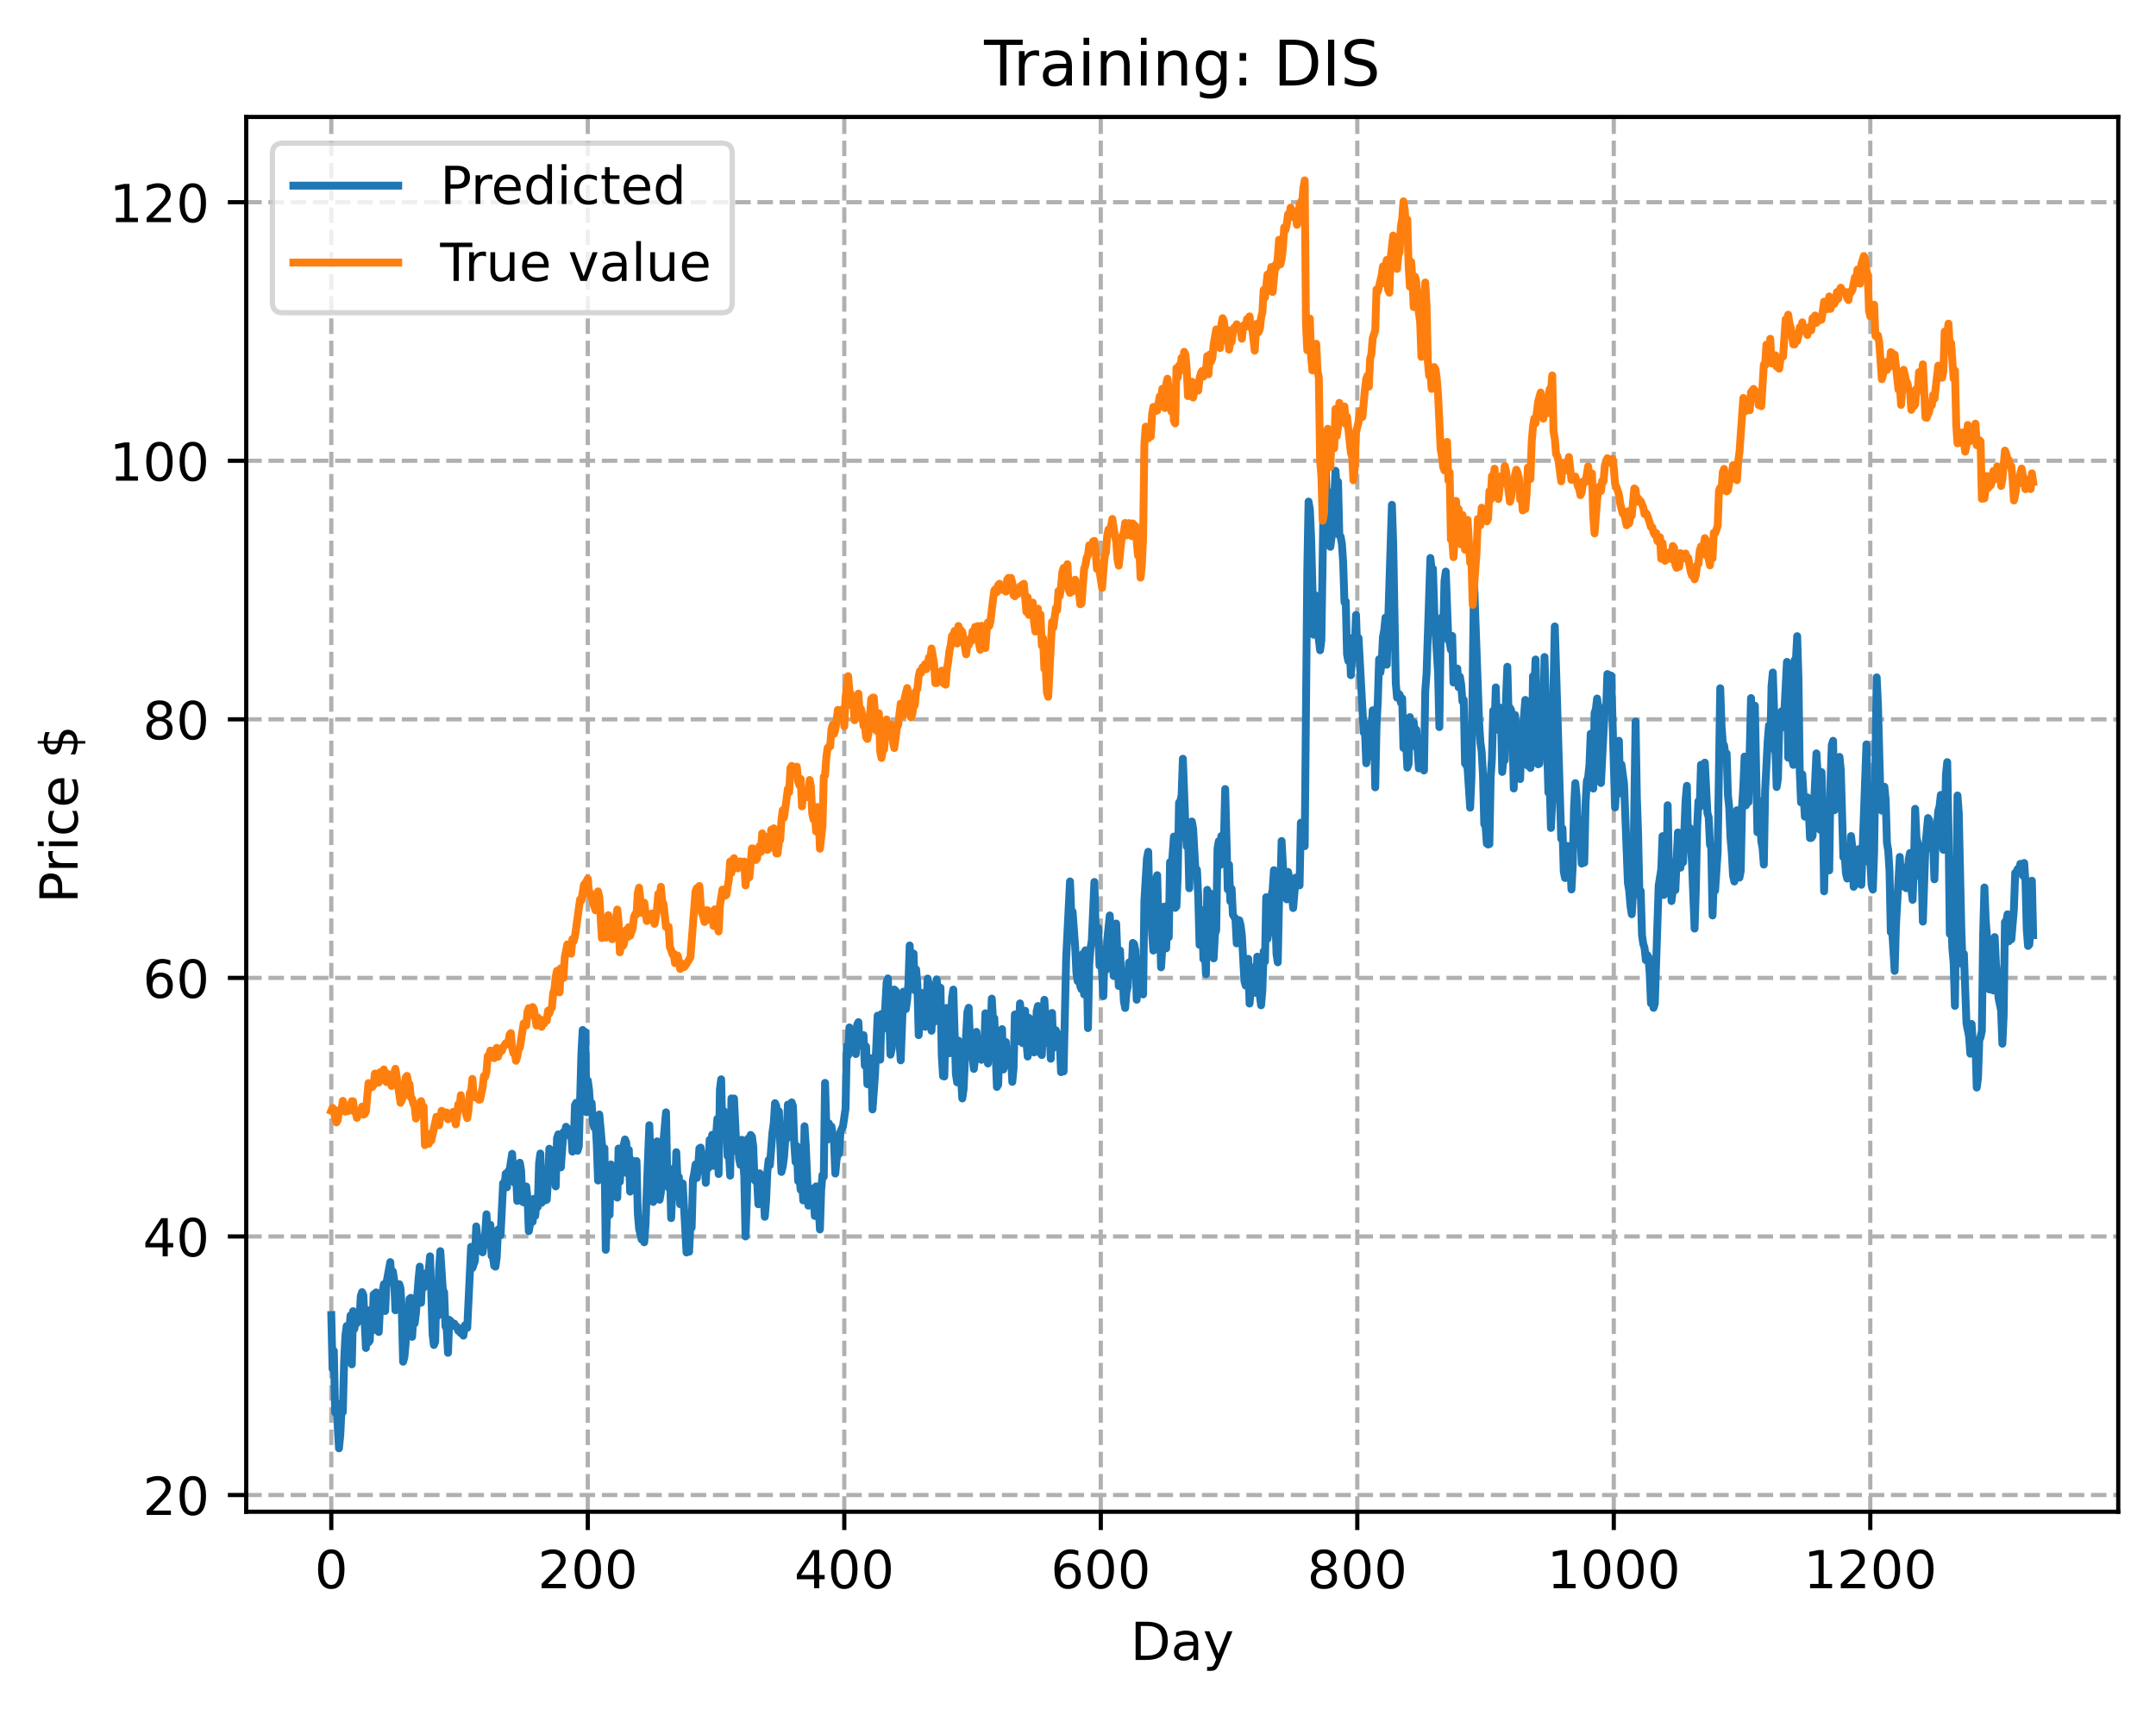 <?xml version="1.0" encoding="utf-8" standalone="no"?>
<!DOCTYPE svg PUBLIC "-//W3C//DTD SVG 1.1//EN"
  "http://www.w3.org/Graphics/SVG/1.1/DTD/svg11.dtd">
<!-- Created with matplotlib (https://matplotlib.org/) -->
<svg height="325.986pt" version="1.1" viewBox="0 0 411.286 325.986" width="411.286pt" xmlns="http://www.w3.org/2000/svg" xmlns:xlink="http://www.w3.org/1999/xlink">
 <defs>
  <style type="text/css">
*{stroke-linecap:butt;stroke-linejoin:round;}
  </style>
 </defs>
 <g id="figure_1">
  <g id="patch_1">
   <path d="M 0 325.986 
L 411.286 325.986 
L 411.286 0 
L 0 0 
z
" style="fill:#ffffff;"/>
  </g>
  <g id="axes_1">
   <g id="patch_2">
    <path d="M 46.966 288.43 
L 404.086 288.43 
L 404.086 22.318 
L 46.966 22.318 
z
" style="fill:#ffffff;"/>
   </g>
   <g id="matplotlib.axis_1">
    <g id="xtick_1">
     <g id="line2d_1">
      <path clip-path="url(#p83f59a79fd)" d="M 63.198 288.43 
L 63.198 22.318 
" style="fill:none;stroke:#b0b0b0;stroke-dasharray:2.96,1.28;stroke-dashoffset:0;stroke-width:0.8;"/>
     </g>
     <g id="line2d_2">
      <defs>
       <path d="M 0 0 
L 0 3.5 
" id="m2dc182b763" style="stroke:#000000;stroke-width:0.8;"/>
      </defs>
      <g>
       <use style="stroke:#000000;stroke-width:0.8;" x="63.198" xlink:href="#m2dc182b763" y="288.43"/>
      </g>
     </g>
     <g id="text_1">
      <!-- 0 -->
      <defs>
       <path d="M 31.781 66.406 
Q 24.172 66.406 20.328 58.906 
Q 16.5 51.422 16.5 36.375 
Q 16.5 21.391 20.328 13.891 
Q 24.172 6.391 31.781 6.391 
Q 39.453 6.391 43.281 13.891 
Q 47.125 21.391 47.125 36.375 
Q 47.125 51.422 43.281 58.906 
Q 39.453 66.406 31.781 66.406 
z
M 31.781 74.219 
Q 44.047 74.219 50.516 64.516 
Q 56.984 54.828 56.984 36.375 
Q 56.984 17.969 50.516 8.266 
Q 44.047 -1.422 31.781 -1.422 
Q 19.531 -1.422 13.062 8.266 
Q 6.594 17.969 6.594 36.375 
Q 6.594 54.828 13.062 64.516 
Q 19.531 74.219 31.781 74.219 
z
" id="DejaVuSans-48"/>
      </defs>
      <g transform="translate(60.017 303.029)scale(0.1 -0.1)">
       <use xlink:href="#DejaVuSans-48"/>
      </g>
     </g>
    </g>
    <g id="xtick_2">
     <g id="line2d_3">
      <path clip-path="url(#p83f59a79fd)" d="M 112.129 288.43 
L 112.129 22.318 
" style="fill:none;stroke:#b0b0b0;stroke-dasharray:2.96,1.28;stroke-dashoffset:0;stroke-width:0.8;"/>
     </g>
     <g id="line2d_4">
      <g>
       <use style="stroke:#000000;stroke-width:0.8;" x="112.129" xlink:href="#m2dc182b763" y="288.43"/>
      </g>
     </g>
     <g id="text_2">
      <!-- 200 -->
      <defs>
       <path d="M 19.188 8.297 
L 53.609 8.297 
L 53.609 0 
L 7.328 0 
L 7.328 8.297 
Q 12.938 14.109 22.625 23.891 
Q 32.328 33.688 34.812 36.531 
Q 39.547 41.844 41.422 45.531 
Q 43.312 49.219 43.312 52.781 
Q 43.312 58.594 39.234 62.25 
Q 35.156 65.922 28.609 65.922 
Q 23.969 65.922 18.812 64.312 
Q 13.672 62.703 7.812 59.422 
L 7.812 69.391 
Q 13.766 71.781 18.938 73 
Q 24.125 74.219 28.422 74.219 
Q 39.75 74.219 46.484 68.547 
Q 53.219 62.891 53.219 53.422 
Q 53.219 48.922 51.531 44.891 
Q 49.859 40.875 45.406 35.406 
Q 44.188 33.984 37.641 27.219 
Q 31.109 20.453 19.188 8.297 
z
" id="DejaVuSans-50"/>
      </defs>
      <g transform="translate(102.585 303.029)scale(0.1 -0.1)">
       <use xlink:href="#DejaVuSans-50"/>
       <use x="63.623" xlink:href="#DejaVuSans-48"/>
       <use x="127.246" xlink:href="#DejaVuSans-48"/>
      </g>
     </g>
    </g>
    <g id="xtick_3">
     <g id="line2d_5">
      <path clip-path="url(#p83f59a79fd)" d="M 161.06 288.43 
L 161.06 22.318 
" style="fill:none;stroke:#b0b0b0;stroke-dasharray:2.96,1.28;stroke-dashoffset:0;stroke-width:0.8;"/>
     </g>
     <g id="line2d_6">
      <g>
       <use style="stroke:#000000;stroke-width:0.8;" x="161.06" xlink:href="#m2dc182b763" y="288.43"/>
      </g>
     </g>
     <g id="text_3">
      <!-- 400 -->
      <defs>
       <path d="M 37.797 64.312 
L 12.891 25.391 
L 37.797 25.391 
z
M 35.203 72.906 
L 47.609 72.906 
L 47.609 25.391 
L 58.016 25.391 
L 58.016 17.188 
L 47.609 17.188 
L 47.609 0 
L 37.797 0 
L 37.797 17.188 
L 4.891 17.188 
L 4.891 26.703 
z
" id="DejaVuSans-52"/>
      </defs>
      <g transform="translate(151.516 303.029)scale(0.1 -0.1)">
       <use xlink:href="#DejaVuSans-52"/>
       <use x="63.623" xlink:href="#DejaVuSans-48"/>
       <use x="127.246" xlink:href="#DejaVuSans-48"/>
      </g>
     </g>
    </g>
    <g id="xtick_4">
     <g id="line2d_7">
      <path clip-path="url(#p83f59a79fd)" d="M 209.99 288.43 
L 209.99 22.318 
" style="fill:none;stroke:#b0b0b0;stroke-dasharray:2.96,1.28;stroke-dashoffset:0;stroke-width:0.8;"/>
     </g>
     <g id="line2d_8">
      <g>
       <use style="stroke:#000000;stroke-width:0.8;" x="209.99" xlink:href="#m2dc182b763" y="288.43"/>
      </g>
     </g>
     <g id="text_4">
      <!-- 600 -->
      <defs>
       <path d="M 33.016 40.375 
Q 26.375 40.375 22.484 35.828 
Q 18.609 31.297 18.609 23.391 
Q 18.609 15.531 22.484 10.953 
Q 26.375 6.391 33.016 6.391 
Q 39.656 6.391 43.531 10.953 
Q 47.406 15.531 47.406 23.391 
Q 47.406 31.297 43.531 35.828 
Q 39.656 40.375 33.016 40.375 
z
M 52.594 71.297 
L 52.594 62.312 
Q 48.875 64.062 45.094 64.984 
Q 41.312 65.922 37.594 65.922 
Q 27.828 65.922 22.672 59.328 
Q 17.531 52.734 16.797 39.406 
Q 19.672 43.656 24.016 45.922 
Q 28.375 48.188 33.594 48.188 
Q 44.578 48.188 50.953 41.516 
Q 57.328 34.859 57.328 23.391 
Q 57.328 12.156 50.688 5.359 
Q 44.047 -1.422 33.016 -1.422 
Q 20.359 -1.422 13.672 8.266 
Q 6.984 17.969 6.984 36.375 
Q 6.984 53.656 15.188 63.938 
Q 23.391 74.219 37.203 74.219 
Q 40.922 74.219 44.703 73.484 
Q 48.484 72.75 52.594 71.297 
z
" id="DejaVuSans-54"/>
      </defs>
      <g transform="translate(200.446 303.029)scale(0.1 -0.1)">
       <use xlink:href="#DejaVuSans-54"/>
       <use x="63.623" xlink:href="#DejaVuSans-48"/>
       <use x="127.246" xlink:href="#DejaVuSans-48"/>
      </g>
     </g>
    </g>
    <g id="xtick_5">
     <g id="line2d_9">
      <path clip-path="url(#p83f59a79fd)" d="M 258.921 288.43 
L 258.921 22.318 
" style="fill:none;stroke:#b0b0b0;stroke-dasharray:2.96,1.28;stroke-dashoffset:0;stroke-width:0.8;"/>
     </g>
     <g id="line2d_10">
      <g>
       <use style="stroke:#000000;stroke-width:0.8;" x="258.921" xlink:href="#m2dc182b763" y="288.43"/>
      </g>
     </g>
     <g id="text_5">
      <!-- 800 -->
      <defs>
       <path d="M 31.781 34.625 
Q 24.75 34.625 20.719 30.859 
Q 16.703 27.094 16.703 20.516 
Q 16.703 13.922 20.719 10.156 
Q 24.75 6.391 31.781 6.391 
Q 38.812 6.391 42.859 10.172 
Q 46.922 13.969 46.922 20.516 
Q 46.922 27.094 42.891 30.859 
Q 38.875 34.625 31.781 34.625 
z
M 21.922 38.812 
Q 15.578 40.375 12.031 44.719 
Q 8.5 49.078 8.5 55.328 
Q 8.5 64.062 14.719 69.141 
Q 20.953 74.219 31.781 74.219 
Q 42.672 74.219 48.875 69.141 
Q 55.078 64.062 55.078 55.328 
Q 55.078 49.078 51.531 44.719 
Q 48 40.375 41.703 38.812 
Q 48.828 37.156 52.797 32.312 
Q 56.781 27.484 56.781 20.516 
Q 56.781 9.906 50.312 4.234 
Q 43.844 -1.422 31.781 -1.422 
Q 19.734 -1.422 13.25 4.234 
Q 6.781 9.906 6.781 20.516 
Q 6.781 27.484 10.781 32.312 
Q 14.797 37.156 21.922 38.812 
z
M 18.312 54.391 
Q 18.312 48.734 21.844 45.562 
Q 25.391 42.391 31.781 42.391 
Q 38.141 42.391 41.719 45.562 
Q 45.312 48.734 45.312 54.391 
Q 45.312 60.062 41.719 63.234 
Q 38.141 66.406 31.781 66.406 
Q 25.391 66.406 21.844 63.234 
Q 18.312 60.062 18.312 54.391 
z
" id="DejaVuSans-56"/>
      </defs>
      <g transform="translate(249.377 303.029)scale(0.1 -0.1)">
       <use xlink:href="#DejaVuSans-56"/>
       <use x="63.623" xlink:href="#DejaVuSans-48"/>
       <use x="127.246" xlink:href="#DejaVuSans-48"/>
      </g>
     </g>
    </g>
    <g id="xtick_6">
     <g id="line2d_11">
      <path clip-path="url(#p83f59a79fd)" d="M 307.851 288.43 
L 307.851 22.318 
" style="fill:none;stroke:#b0b0b0;stroke-dasharray:2.96,1.28;stroke-dashoffset:0;stroke-width:0.8;"/>
     </g>
     <g id="line2d_12">
      <g>
       <use style="stroke:#000000;stroke-width:0.8;" x="307.851" xlink:href="#m2dc182b763" y="288.43"/>
      </g>
     </g>
     <g id="text_6">
      <!-- 1000 -->
      <defs>
       <path d="M 12.406 8.297 
L 28.516 8.297 
L 28.516 63.922 
L 10.984 60.406 
L 10.984 69.391 
L 28.422 72.906 
L 38.281 72.906 
L 38.281 8.297 
L 54.391 8.297 
L 54.391 0 
L 12.406 0 
z
" id="DejaVuSans-49"/>
      </defs>
      <g transform="translate(295.126 303.029)scale(0.1 -0.1)">
       <use xlink:href="#DejaVuSans-49"/>
       <use x="63.623" xlink:href="#DejaVuSans-48"/>
       <use x="127.246" xlink:href="#DejaVuSans-48"/>
       <use x="190.869" xlink:href="#DejaVuSans-48"/>
      </g>
     </g>
    </g>
    <g id="xtick_7">
     <g id="line2d_13">
      <path clip-path="url(#p83f59a79fd)" d="M 356.782 288.43 
L 356.782 22.318 
" style="fill:none;stroke:#b0b0b0;stroke-dasharray:2.96,1.28;stroke-dashoffset:0;stroke-width:0.8;"/>
     </g>
     <g id="line2d_14">
      <g>
       <use style="stroke:#000000;stroke-width:0.8;" x="356.782" xlink:href="#m2dc182b763" y="288.43"/>
      </g>
     </g>
     <g id="text_7">
      <!-- 1200 -->
      <g transform="translate(344.057 303.029)scale(0.1 -0.1)">
       <use xlink:href="#DejaVuSans-49"/>
       <use x="63.623" xlink:href="#DejaVuSans-50"/>
       <use x="127.246" xlink:href="#DejaVuSans-48"/>
       <use x="190.869" xlink:href="#DejaVuSans-48"/>
      </g>
     </g>
    </g>
    <g id="text_8">
     <!-- Day -->
     <defs>
      <path d="M 19.672 64.797 
L 19.672 8.109 
L 31.594 8.109 
Q 46.688 8.109 53.688 14.938 
Q 60.688 21.781 60.688 36.531 
Q 60.688 51.172 53.688 57.984 
Q 46.688 64.797 31.594 64.797 
z
M 9.812 72.906 
L 30.078 72.906 
Q 51.266 72.906 61.172 64.094 
Q 71.094 55.281 71.094 36.531 
Q 71.094 17.672 61.125 8.828 
Q 51.172 0 30.078 0 
L 9.812 0 
z
" id="DejaVuSans-68"/>
      <path d="M 34.281 27.484 
Q 23.391 27.484 19.188 25 
Q 14.984 22.516 14.984 16.5 
Q 14.984 11.719 18.141 8.906 
Q 21.297 6.109 26.703 6.109 
Q 34.188 6.109 38.703 11.406 
Q 43.219 16.703 43.219 25.484 
L 43.219 27.484 
z
M 52.203 31.203 
L 52.203 0 
L 43.219 0 
L 43.219 8.297 
Q 40.141 3.328 35.547 0.953 
Q 30.953 -1.422 24.312 -1.422 
Q 15.922 -1.422 10.953 3.297 
Q 6 8.016 6 15.922 
Q 6 25.141 12.172 29.828 
Q 18.359 34.516 30.609 34.516 
L 43.219 34.516 
L 43.219 35.406 
Q 43.219 41.609 39.141 45 
Q 35.062 48.391 27.688 48.391 
Q 23 48.391 18.547 47.266 
Q 14.109 46.141 10.016 43.891 
L 10.016 52.203 
Q 14.938 54.109 19.578 55.047 
Q 24.219 56 28.609 56 
Q 40.484 56 46.344 49.844 
Q 52.203 43.703 52.203 31.203 
z
" id="DejaVuSans-97"/>
      <path d="M 32.172 -5.078 
Q 28.375 -14.844 24.75 -17.812 
Q 21.141 -20.797 15.094 -20.797 
L 7.906 -20.797 
L 7.906 -13.281 
L 13.188 -13.281 
Q 16.891 -13.281 18.938 -11.516 
Q 21 -9.766 23.484 -3.219 
L 25.094 0.875 
L 2.984 54.688 
L 12.5 54.688 
L 29.594 11.922 
L 46.688 54.688 
L 56.203 54.688 
z
" id="DejaVuSans-121"/>
     </defs>
     <g transform="translate(215.652 316.707)scale(0.1 -0.1)">
      <use xlink:href="#DejaVuSans-68"/>
      <use x="77.002" xlink:href="#DejaVuSans-97"/>
      <use x="138.281" xlink:href="#DejaVuSans-121"/>
     </g>
    </g>
   </g>
   <g id="matplotlib.axis_2">
    <g id="ytick_1">
     <g id="line2d_15">
      <path clip-path="url(#p83f59a79fd)" d="M 46.966 285.238 
L 404.086 285.238 
" style="fill:none;stroke:#b0b0b0;stroke-dasharray:2.96,1.28;stroke-dashoffset:0;stroke-width:0.8;"/>
     </g>
     <g id="line2d_16">
      <defs>
       <path d="M 0 0 
L -3.5 0 
" id="mbc4042186d" style="stroke:#000000;stroke-width:0.8;"/>
      </defs>
      <g>
       <use style="stroke:#000000;stroke-width:0.8;" x="46.966" xlink:href="#mbc4042186d" y="285.238"/>
      </g>
     </g>
     <g id="text_9">
      <!-- 20 -->
      <g transform="translate(27.241 289.037)scale(0.1 -0.1)">
       <use xlink:href="#DejaVuSans-50"/>
       <use x="63.623" xlink:href="#DejaVuSans-48"/>
      </g>
     </g>
    </g>
    <g id="ytick_2">
     <g id="line2d_17">
      <path clip-path="url(#p83f59a79fd)" d="M 46.966 235.907 
L 404.086 235.907 
" style="fill:none;stroke:#b0b0b0;stroke-dasharray:2.96,1.28;stroke-dashoffset:0;stroke-width:0.8;"/>
     </g>
     <g id="line2d_18">
      <g>
       <use style="stroke:#000000;stroke-width:0.8;" x="46.966" xlink:href="#mbc4042186d" y="235.907"/>
      </g>
     </g>
     <g id="text_10">
      <!-- 40 -->
      <g transform="translate(27.241 239.706)scale(0.1 -0.1)">
       <use xlink:href="#DejaVuSans-52"/>
       <use x="63.623" xlink:href="#DejaVuSans-48"/>
      </g>
     </g>
    </g>
    <g id="ytick_3">
     <g id="line2d_19">
      <path clip-path="url(#p83f59a79fd)" d="M 46.966 186.576 
L 404.086 186.576 
" style="fill:none;stroke:#b0b0b0;stroke-dasharray:2.96,1.28;stroke-dashoffset:0;stroke-width:0.8;"/>
     </g>
     <g id="line2d_20">
      <g>
       <use style="stroke:#000000;stroke-width:0.8;" x="46.966" xlink:href="#mbc4042186d" y="186.576"/>
      </g>
     </g>
     <g id="text_11">
      <!-- 60 -->
      <g transform="translate(27.241 190.375)scale(0.1 -0.1)">
       <use xlink:href="#DejaVuSans-54"/>
       <use x="63.623" xlink:href="#DejaVuSans-48"/>
      </g>
     </g>
    </g>
    <g id="ytick_4">
     <g id="line2d_21">
      <path clip-path="url(#p83f59a79fd)" d="M 46.966 137.245 
L 404.086 137.245 
" style="fill:none;stroke:#b0b0b0;stroke-dasharray:2.96,1.28;stroke-dashoffset:0;stroke-width:0.8;"/>
     </g>
     <g id="line2d_22">
      <g>
       <use style="stroke:#000000;stroke-width:0.8;" x="46.966" xlink:href="#mbc4042186d" y="137.245"/>
      </g>
     </g>
     <g id="text_12">
      <!-- 80 -->
      <g transform="translate(27.241 141.044)scale(0.1 -0.1)">
       <use xlink:href="#DejaVuSans-56"/>
       <use x="63.623" xlink:href="#DejaVuSans-48"/>
      </g>
     </g>
    </g>
    <g id="ytick_5">
     <g id="line2d_23">
      <path clip-path="url(#p83f59a79fd)" d="M 46.966 87.914 
L 404.086 87.914 
" style="fill:none;stroke:#b0b0b0;stroke-dasharray:2.96,1.28;stroke-dashoffset:0;stroke-width:0.8;"/>
     </g>
     <g id="line2d_24">
      <g>
       <use style="stroke:#000000;stroke-width:0.8;" x="46.966" xlink:href="#mbc4042186d" y="87.914"/>
      </g>
     </g>
     <g id="text_13">
      <!-- 100 -->
      <g transform="translate(20.878 91.713)scale(0.1 -0.1)">
       <use xlink:href="#DejaVuSans-49"/>
       <use x="63.623" xlink:href="#DejaVuSans-48"/>
       <use x="127.246" xlink:href="#DejaVuSans-48"/>
      </g>
     </g>
    </g>
    <g id="ytick_6">
     <g id="line2d_25">
      <path clip-path="url(#p83f59a79fd)" d="M 46.966 38.583 
L 404.086 38.583 
" style="fill:none;stroke:#b0b0b0;stroke-dasharray:2.96,1.28;stroke-dashoffset:0;stroke-width:0.8;"/>
     </g>
     <g id="line2d_26">
      <g>
       <use style="stroke:#000000;stroke-width:0.8;" x="46.966" xlink:href="#mbc4042186d" y="38.583"/>
      </g>
     </g>
     <g id="text_14">
      <!-- 120 -->
      <g transform="translate(20.878 42.382)scale(0.1 -0.1)">
       <use xlink:href="#DejaVuSans-49"/>
       <use x="63.623" xlink:href="#DejaVuSans-50"/>
       <use x="127.246" xlink:href="#DejaVuSans-48"/>
      </g>
     </g>
    </g>
    <g id="text_15">
     <!-- Price $ -->
     <defs>
      <path d="M 19.672 64.797 
L 19.672 37.406 
L 32.078 37.406 
Q 38.969 37.406 42.719 40.969 
Q 46.484 44.531 46.484 51.125 
Q 46.484 57.672 42.719 61.234 
Q 38.969 64.797 32.078 64.797 
z
M 9.812 72.906 
L 32.078 72.906 
Q 44.344 72.906 50.609 67.359 
Q 56.891 61.812 56.891 51.125 
Q 56.891 40.328 50.609 34.812 
Q 44.344 29.297 32.078 29.297 
L 19.672 29.297 
L 19.672 0 
L 9.812 0 
z
" id="DejaVuSans-80"/>
      <path d="M 41.109 46.297 
Q 39.594 47.172 37.812 47.578 
Q 36.031 48 33.891 48 
Q 26.266 48 22.188 43.047 
Q 18.109 38.094 18.109 28.812 
L 18.109 0 
L 9.078 0 
L 9.078 54.688 
L 18.109 54.688 
L 18.109 46.188 
Q 20.953 51.172 25.484 53.578 
Q 30.031 56 36.531 56 
Q 37.453 56 38.578 55.875 
Q 39.703 55.766 41.062 55.516 
z
" id="DejaVuSans-114"/>
      <path d="M 9.422 54.688 
L 18.406 54.688 
L 18.406 0 
L 9.422 0 
z
M 9.422 75.984 
L 18.406 75.984 
L 18.406 64.594 
L 9.422 64.594 
z
" id="DejaVuSans-105"/>
      <path d="M 48.781 52.594 
L 48.781 44.188 
Q 44.969 46.297 41.141 47.344 
Q 37.312 48.391 33.406 48.391 
Q 24.656 48.391 19.812 42.844 
Q 14.984 37.312 14.984 27.297 
Q 14.984 17.281 19.812 11.734 
Q 24.656 6.203 33.406 6.203 
Q 37.312 6.203 41.141 7.25 
Q 44.969 8.297 48.781 10.406 
L 48.781 2.094 
Q 45.016 0.344 40.984 -0.531 
Q 36.969 -1.422 32.422 -1.422 
Q 20.062 -1.422 12.781 6.344 
Q 5.516 14.109 5.516 27.297 
Q 5.516 40.672 12.859 48.328 
Q 20.219 56 33.016 56 
Q 37.156 56 41.109 55.141 
Q 45.062 54.297 48.781 52.594 
z
" id="DejaVuSans-99"/>
      <path d="M 56.203 29.594 
L 56.203 25.203 
L 14.891 25.203 
Q 15.484 15.922 20.484 11.062 
Q 25.484 6.203 34.422 6.203 
Q 39.594 6.203 44.453 7.469 
Q 49.312 8.734 54.109 11.281 
L 54.109 2.781 
Q 49.266 0.734 44.188 -0.344 
Q 39.109 -1.422 33.891 -1.422 
Q 20.797 -1.422 13.156 6.188 
Q 5.516 13.812 5.516 26.812 
Q 5.516 40.234 12.766 48.109 
Q 20.016 56 32.328 56 
Q 43.359 56 49.781 48.891 
Q 56.203 41.797 56.203 29.594 
z
M 47.219 32.234 
Q 47.125 39.594 43.094 43.984 
Q 39.062 48.391 32.422 48.391 
Q 24.906 48.391 20.391 44.141 
Q 15.875 39.891 15.188 32.172 
z
" id="DejaVuSans-101"/>
      <path id="DejaVuSans-32"/>
      <path d="M 33.797 -14.703 
L 28.906 -14.703 
L 28.859 0 
Q 23.734 0.094 18.609 1.188 
Q 13.484 2.297 8.297 4.5 
L 8.297 13.281 
Q 13.281 10.156 18.375 8.562 
Q 23.484 6.984 28.906 6.938 
L 28.906 29.203 
Q 18.109 30.953 13.203 35.156 
Q 8.297 39.359 8.297 46.688 
Q 8.297 54.641 13.625 59.219 
Q 18.953 63.812 28.906 64.5 
L 28.906 75.984 
L 33.797 75.984 
L 33.797 64.656 
Q 38.328 64.453 42.578 63.688 
Q 46.828 62.938 50.875 61.625 
L 50.875 53.078 
Q 46.828 55.125 42.547 56.25 
Q 38.281 57.375 33.797 57.562 
L 33.797 36.719 
Q 44.875 35.016 50.094 30.609 
Q 55.328 26.219 55.328 18.609 
Q 55.328 10.359 49.781 5.594 
Q 44.234 0.828 33.797 0.094 
z
M 28.906 37.594 
L 28.906 57.625 
Q 23.25 56.984 20.266 54.391 
Q 17.281 51.812 17.281 47.516 
Q 17.281 43.312 20.031 40.969 
Q 22.797 38.625 28.906 37.594 
z
M 33.797 28.219 
L 33.797 7.078 
Q 39.984 7.906 43.141 10.594 
Q 46.297 13.281 46.297 17.672 
Q 46.297 21.969 43.281 24.5 
Q 40.281 27.047 33.797 28.219 
z
" id="DejaVuSans-36"/>
     </defs>
     <g transform="translate(14.798 172.342)rotate(-90)scale(0.1 -0.1)">
      <use xlink:href="#DejaVuSans-80"/>
      <use x="58.553" xlink:href="#DejaVuSans-114"/>
      <use x="99.666" xlink:href="#DejaVuSans-105"/>
      <use x="127.449" xlink:href="#DejaVuSans-99"/>
      <use x="182.43" xlink:href="#DejaVuSans-101"/>
      <use x="243.953" xlink:href="#DejaVuSans-32"/>
      <use x="275.74" xlink:href="#DejaVuSans-36"/>
     </g>
    </g>
   </g>
   <g id="line2d_27">
    <path clip-path="url(#p83f59a79fd)" d="M 63.198 250.907 
L 63.443 261.147 
L 63.688 257.742 
L 63.932 269.501 
L 64.177 267.734 
L 64.666 276.334 
L 64.911 273.809 
L 65.156 268.851 
L 65.4 269.411 
L 65.645 259.727 
L 65.89 254.801 
L 66.134 252.99 
L 66.379 253.753 
L 66.623 253.916 
L 66.868 250.978 
L 67.113 260.313 
L 67.357 250.162 
L 67.602 253.548 
L 67.847 251.88 
L 68.091 252.455 
L 68.336 251.26 
L 68.581 251.63 
L 68.825 247.276 
L 69.07 246.533 
L 69.315 247.063 
L 69.804 257.192 
L 70.049 249.973 
L 70.293 256.137 
L 70.538 255.792 
L 70.783 249.912 
L 71.027 253.876 
L 71.272 246.976 
L 71.761 246.585 
L 72.251 254.138 
L 72.495 249.484 
L 73.229 245.014 
L 73.474 250.133 
L 73.718 244.766 
L 74.452 240.803 
L 74.697 244.647 
L 74.942 242.571 
L 75.186 244.161 
L 75.431 249.997 
L 75.676 246.749 
L 75.92 248.351 
L 76.165 245.013 
L 76.41 245.869 
L 76.654 250.24 
L 76.899 259.813 
L 77.144 258.929 
L 77.388 256.344 
L 77.633 249.772 
L 77.878 254.09 
L 78.122 247.811 
L 78.367 247.617 
L 78.611 255.063 
L 78.856 251.454 
L 79.101 252.494 
L 79.345 250.573 
L 79.835 244.156 
L 80.079 241.662 
L 80.324 248.567 
L 80.569 243.177 
L 80.813 245.692 
L 81.303 242.906 
L 81.547 243.699 
L 81.792 242.363 
L 82.037 239.694 
L 82.526 254.595 
L 82.771 256.617 
L 83.015 256.031 
L 83.26 245.913 
L 83.505 251.056 
L 83.749 242.295 
L 83.994 238.712 
L 84.483 246.201 
L 84.728 246.532 
L 84.972 253.059 
L 85.217 253.544 
L 85.462 258.115 
L 85.706 251.813 
L 86.44 252.54 
L 86.685 252.551 
L 86.93 253.134 
L 87.174 253.116 
L 87.419 253.901 
L 87.664 254.043 
L 87.908 254.356 
L 88.153 254.314 
L 88.398 254.836 
L 88.642 252.912 
L 88.887 252.711 
L 89.132 253.351 
L 89.866 237.883 
L 90.11 241.937 
L 90.599 240.569 
L 90.844 233.998 
L 91.333 238.63 
L 91.578 238.144 
L 91.823 238.352 
L 92.067 238.94 
L 92.557 235.454 
L 92.801 231.677 
L 93.046 236.086 
L 93.535 233.67 
L 93.78 239.621 
L 94.025 239.8 
L 94.269 241.506 
L 94.514 241.674 
L 94.759 239.89 
L 95.003 234.607 
L 95.248 234.623 
L 95.493 235.691 
L 95.982 225.73 
L 96.227 226.593 
L 96.471 223.924 
L 96.716 226.526 
L 96.96 223.456 
L 97.205 223.37 
L 97.694 220.139 
L 97.939 224.312 
L 98.184 225.69 
L 98.428 223.684 
L 98.673 229.13 
L 98.918 228.096 
L 99.162 221.839 
L 99.407 223.309 
L 99.652 229.257 
L 99.896 229.41 
L 100.141 226.364 
L 100.386 226.364 
L 100.63 228.602 
L 100.875 234.898 
L 101.364 232.14 
L 101.609 233.107 
L 101.854 228.714 
L 102.098 231.995 
L 102.343 229.58 
L 102.587 230.273 
L 102.832 221.919 
L 103.077 220.084 
L 103.321 229.493 
L 103.566 228.696 
L 103.811 226.056 
L 104.055 229.014 
L 104.3 228.901 
L 104.545 225.141 
L 104.789 219.167 
L 105.034 219.614 
L 105.279 220.568 
L 105.523 219.908 
L 105.768 222.479 
L 106.013 226.363 
L 106.257 217.14 
L 106.502 216.426 
L 106.991 222.733 
L 107.481 215.991 
L 107.725 216.237 
L 107.97 214.976 
L 108.215 215.276 
L 108.459 216.413 
L 108.704 216.763 
L 108.948 216.053 
L 109.193 219.72 
L 109.438 218.707 
L 109.682 210.837 
L 109.927 210.404 
L 110.172 219.57 
L 110.416 218.716 
L 110.906 201.108 
L 111.15 196.514 
L 111.395 200.353 
L 111.64 196.881 
L 111.884 212.205 
L 112.129 206.151 
L 112.374 207.968 
L 112.618 211.915 
L 112.863 210.431 
L 113.108 214.267 
L 113.352 215.143 
L 113.597 214.151 
L 113.842 218.401 
L 114.086 225.244 
L 114.331 212.642 
L 114.82 218.15 
L 115.065 220.201 
L 115.309 219.078 
L 115.554 238.462 
L 115.799 231.823 
L 116.043 230.579 
L 116.288 231.789 
L 116.533 222.173 
L 116.777 226.041 
L 117.022 222.507 
L 117.756 228.501 
L 118.001 219.129 
L 118.245 225.478 
L 118.49 221.885 
L 118.735 222.604 
L 118.979 218.517 
L 119.224 217.399 
L 119.469 217.987 
L 119.713 223.913 
L 119.958 219.388 
L 120.203 227.357 
L 120.447 221.306 
L 120.692 221.882 
L 120.936 223.521 
L 121.181 223.184 
L 121.426 221.525 
L 121.67 231.524 
L 121.915 234.429 
L 122.404 236.491 
L 122.649 234.014 
L 122.894 237.021 
L 123.138 233.714 
L 123.628 220.674 
L 123.872 214.679 
L 124.117 222.629 
L 124.362 224.041 
L 124.606 229.323 
L 124.851 227.673 
L 125.096 221.156 
L 125.34 217.763 
L 125.585 228.778 
L 125.83 228.901 
L 126.074 227.525 
L 126.319 220.579 
L 127.053 212.222 
L 127.297 224.58 
L 127.542 226.618 
L 127.787 223.001 
L 128.031 232.418 
L 128.276 226.668 
L 128.765 228.318 
L 129.01 219.829 
L 129.255 225.214 
L 129.499 224.557 
L 129.744 229.757 
L 129.989 229.348 
L 130.233 225.791 
L 130.967 238.97 
L 131.212 237.371 
L 131.457 238.832 
L 131.701 233.828 
L 131.946 234.226 
L 132.191 225.001 
L 132.435 223.867 
L 132.68 222.173 
L 132.924 224.754 
L 133.169 222.901 
L 133.414 219.119 
L 133.658 218.951 
L 134.148 223.357 
L 134.392 221.343 
L 134.637 225.678 
L 134.882 220.233 
L 135.126 222.869 
L 135.371 217.472 
L 135.616 221.448 
L 135.86 216.51 
L 136.105 222.436 
L 136.35 218.154 
L 136.594 216.918 
L 136.839 213.464 
L 137.084 223.997 
L 137.328 207.909 
L 137.573 205.926 
L 137.818 217.119 
L 138.062 211.957 
L 138.307 216.601 
L 138.551 214.518 
L 138.796 220.593 
L 139.041 219.689 
L 139.285 224.306 
L 139.53 209.568 
L 139.775 211.03 
L 140.019 209.584 
L 140.509 219.602 
L 140.753 217.681 
L 140.998 221.125 
L 141.243 222.247 
L 141.487 217.464 
L 141.977 224.433 
L 142.221 235.908 
L 142.466 229.216 
L 142.711 217.229 
L 142.955 217.752 
L 143.2 216.537 
L 143.445 216.86 
L 143.689 218.739 
L 143.934 225.132 
L 144.178 225.4 
L 144.423 225.12 
L 144.668 229.771 
L 144.912 223.861 
L 145.157 228.27 
L 145.402 227.574 
L 145.646 227.264 
L 145.891 232.16 
L 146.136 229.226 
L 146.38 223.608 
L 146.625 221.34 
L 146.87 222.304 
L 147.359 216.042 
L 147.604 214.297 
L 147.848 210.48 
L 148.093 211.036 
L 148.338 214.961 
L 148.582 212.018 
L 149.072 223.602 
L 149.316 222.564 
L 149.561 220.768 
L 149.806 217.408 
L 150.05 217.299 
L 150.295 210.746 
L 150.539 216.815 
L 150.784 210.782 
L 151.029 210.328 
L 151.273 211.064 
L 151.518 218.146 
L 151.763 221.714 
L 152.007 218.642 
L 152.252 225.336 
L 152.497 224.575 
L 152.741 227.016 
L 152.986 224.909 
L 153.231 229.038 
L 153.475 214.881 
L 153.72 218.721 
L 154.209 230.04 
L 154.454 229.916 
L 154.699 226.757 
L 154.943 229.484 
L 155.188 227.987 
L 155.433 231.994 
L 155.677 226.354 
L 155.922 230.084 
L 156.166 230.21 
L 156.411 234.567 
L 156.656 226.939 
L 156.9 224.189 
L 157.145 224.52 
L 157.39 206.604 
L 157.634 214.823 
L 157.879 217.412 
L 158.124 214.33 
L 158.368 215.046 
L 158.613 214.932 
L 159.102 218.097 
L 159.347 223.908 
L 159.592 221.193 
L 159.836 220.039 
L 160.081 220.104 
L 160.326 215.949 
L 160.815 214.839 
L 161.304 211.497 
L 161.549 199.547 
L 161.794 201.353 
L 162.038 196.03 
L 162.283 198.375 
L 162.527 197.553 
L 162.772 198.426 
L 163.017 198.753 
L 163.261 201.108 
L 163.506 195.531 
L 163.751 195.02 
L 163.995 199.474 
L 164.24 197.452 
L 164.485 197.586 
L 164.729 197.497 
L 164.974 203.321 
L 165.219 199.668 
L 165.463 206.862 
L 165.708 204.504 
L 166.197 201.915 
L 166.442 211.676 
L 166.931 204.899 
L 167.421 193.773 
L 167.665 200.169 
L 167.91 202.182 
L 168.154 193.467 
L 168.644 196.239 
L 169.133 187.437 
L 169.378 186.676 
L 169.867 201.229 
L 170.112 200.087 
L 170.601 188.8 
L 170.846 189.011 
L 171.09 191.751 
L 171.335 190.582 
L 171.58 198.669 
L 171.824 202.31 
L 172.314 189.211 
L 172.558 191.494 
L 172.803 192.54 
L 173.048 190.792 
L 173.292 187.665 
L 173.537 180.391 
L 173.782 187.012 
L 174.026 183.497 
L 174.271 181.925 
L 174.515 188.952 
L 174.76 184.952 
L 175.005 187.86 
L 175.249 197.5 
L 175.739 189.42 
L 175.983 194.053 
L 176.228 191.251 
L 176.473 195.914 
L 176.717 192.247 
L 176.962 186.701 
L 177.207 187.96 
L 177.696 196.667 
L 177.941 190.528 
L 178.185 195.002 
L 178.43 189.513 
L 178.675 186.862 
L 178.919 188.868 
L 179.164 191.889 
L 179.409 188.442 
L 179.653 201.369 
L 179.898 205.313 
L 180.142 205.39 
L 180.387 195.083 
L 180.632 192.303 
L 180.876 198.409 
L 181.121 200.968 
L 181.61 190.353 
L 181.855 188.808 
L 182.344 204.913 
L 182.589 206.516 
L 182.834 198.536 
L 183.078 203.156 
L 183.323 205.357 
L 183.568 209.583 
L 183.812 207.868 
L 184.302 197.433 
L 184.546 193.075 
L 184.791 192.271 
L 185.036 198.324 
L 185.28 199.049 
L 185.77 203.949 
L 186.014 201.883 
L 186.259 196.871 
L 186.748 201.976 
L 186.993 199.453 
L 187.237 202.213 
L 187.482 200.489 
L 187.727 200.738 
L 187.971 193.322 
L 188.461 202.912 
L 188.705 196.999 
L 188.95 197.725 
L 189.195 190.531 
L 189.439 194.685 
L 189.684 194.27 
L 190.173 207.386 
L 190.418 206.963 
L 190.663 199.193 
L 190.907 200.549 
L 191.152 196.346 
L 191.397 204.054 
L 191.641 199.233 
L 191.886 198.815 
L 192.13 203.224 
L 192.375 203.31 
L 192.62 201.311 
L 192.864 201.382 
L 193.109 206.422 
L 193.354 203.842 
L 193.598 193.562 
L 193.843 195.706 
L 194.088 193.411 
L 194.332 198.65 
L 194.577 191.441 
L 194.822 194.199 
L 195.066 199.029 
L 195.556 192.845 
L 195.8 198.584 
L 196.045 201.589 
L 196.29 194.209 
L 196.534 196.324 
L 196.779 195.759 
L 197.268 200.798 
L 197.513 200.614 
L 197.758 192.936 
L 198.002 191.937 
L 198.247 198.625 
L 198.491 200.99 
L 198.736 201.303 
L 199.225 190.755 
L 199.715 198.964 
L 199.959 197.717 
L 200.204 195.482 
L 200.449 202.01 
L 200.693 193.261 
L 200.938 199.936 
L 201.427 196.571 
L 201.672 198.65 
L 201.917 197.299 
L 202.161 198.53 
L 202.406 204.564 
L 202.651 202.381 
L 202.895 204.429 
L 203.385 182.792 
L 204.118 168.171 
L 204.363 174.364 
L 204.608 173.938 
L 205.097 180.585 
L 205.342 185.645 
L 205.586 187.21 
L 205.831 184.417 
L 206.076 188.187 
L 206.32 188.75 
L 206.565 181.976 
L 206.81 189.74 
L 207.054 181.313 
L 207.299 183.193 
L 207.544 196.157 
L 207.788 184.03 
L 208.033 180.887 
L 208.278 179.468 
L 208.767 168.272 
L 209.012 177.588 
L 209.256 177.066 
L 209.501 177.006 
L 209.746 184.248 
L 209.99 181.109 
L 210.479 190.073 
L 210.724 181.307 
L 210.969 185.056 
L 211.213 179.404 
L 211.703 174.664 
L 212.192 182.654 
L 212.437 186.209 
L 212.681 182.84 
L 212.926 176.207 
L 213.415 188.121 
L 213.66 181.345 
L 213.905 186.993 
L 214.149 185.997 
L 214.394 190.997 
L 214.639 192.318 
L 214.883 189.265 
L 215.128 188.302 
L 215.373 183.64 
L 215.617 186.035 
L 215.862 185.888 
L 216.106 179.901 
L 216.351 180.127 
L 216.596 181.405 
L 216.84 190.751 
L 217.085 183.026 
L 217.33 185.421 
L 217.819 184.273 
L 218.064 189.731 
L 218.308 171.84 
L 218.798 163.722 
L 219.042 162.514 
L 219.287 173.301 
L 219.532 169.634 
L 219.776 178.045 
L 220.021 181.37 
L 220.266 177.902 
L 220.51 167.841 
L 220.755 166.982 
L 221 177.388 
L 221.244 176.029 
L 221.489 184.562 
L 221.734 180.684 
L 221.978 173.009 
L 222.223 180.627 
L 222.467 180.939 
L 222.712 172.76 
L 222.957 178.814 
L 223.201 164.477 
L 223.446 166.539 
L 223.935 159.606 
L 224.18 173.219 
L 224.425 172.937 
L 224.669 166.938 
L 224.914 153.163 
L 225.159 152.853 
L 225.403 151.748 
L 225.648 144.763 
L 226.137 157.656 
L 226.382 161.496 
L 226.627 159.123 
L 226.871 169.472 
L 227.116 158.803 
L 227.361 156.738 
L 227.605 158.107 
L 228.094 166.954 
L 228.339 165.941 
L 228.584 171.121 
L 228.828 180.271 
L 229.073 175.96 
L 229.318 173.67 
L 229.562 182.986 
L 229.807 180.291 
L 230.052 185.875 
L 230.296 169.772 
L 230.541 174.748 
L 230.786 170.403 
L 231.03 179.084 
L 231.275 175.073 
L 231.52 182.856 
L 231.764 178.279 
L 232.009 177.467 
L 232.254 161.964 
L 232.498 160.489 
L 232.743 165.046 
L 232.988 159.505 
L 233.232 163.121 
L 233.477 160.627 
L 233.722 150.542 
L 234.211 169.704 
L 234.455 164.983 
L 234.7 171.96 
L 234.945 169.565 
L 235.189 174.506 
L 235.679 175.338 
L 235.923 179.996 
L 236.168 175.515 
L 236.413 175.581 
L 236.657 176.516 
L 236.902 178.437 
L 237.391 187.191 
L 237.636 188.052 
L 238.125 182.941 
L 238.37 191.48 
L 238.615 188.84 
L 238.859 188.39 
L 239.104 184.579 
L 239.593 189.437 
L 239.838 182.528 
L 240.082 183.523 
L 240.327 189.933 
L 240.572 191.807 
L 240.816 188.947 
L 241.061 181.494 
L 241.306 183.455 
L 241.55 171.184 
L 241.795 179.125 
L 242.04 177.369 
L 242.284 177.205 
L 242.529 170.888 
L 242.774 169.798 
L 243.018 166.024 
L 243.508 181.951 
L 243.752 183.609 
L 243.997 171.847 
L 244.242 169.362 
L 244.486 160.457 
L 244.976 169.778 
L 245.22 168.332 
L 245.465 171.595 
L 245.709 166.349 
L 245.954 167.496 
L 246.199 169.894 
L 246.443 170.516 
L 246.688 173.25 
L 247.177 167.444 
L 247.911 168.927 
L 248.156 156.96 
L 248.401 158.456 
L 248.645 158.692 
L 248.89 161.446 
L 249.379 109.135 
L 249.624 95.701 
L 249.869 97.163 
L 250.113 102.514 
L 250.603 121.109 
L 250.847 113.543 
L 251.092 113.684 
L 251.581 121.974 
L 251.826 124.068 
L 252.07 122.184 
L 252.56 90.874 
L 252.804 86.269 
L 253.049 94.603 
L 253.294 95.038 
L 253.538 93.928 
L 253.783 104.332 
L 254.272 100.614 
L 254.762 89.819 
L 255.006 93.05 
L 255.251 91.914 
L 255.496 102.158 
L 255.74 102.366 
L 255.985 103.76 
L 256.23 107.322 
L 256.474 114.901 
L 256.719 114.733 
L 256.964 124.84 
L 257.208 126.117 
L 257.453 122.579 
L 257.697 128.824 
L 258.187 121.596 
L 258.431 123.611 
L 258.676 117.33 
L 258.921 124.056 
L 259.165 121.722 
L 260.144 139.756 
L 260.389 139.514 
L 260.633 145.63 
L 260.878 143.283 
L 261.123 144.239 
L 261.367 137.902 
L 261.612 140.214 
L 261.857 135.514 
L 262.101 138.174 
L 262.346 150.224 
L 262.591 138.468 
L 262.835 133.831 
L 263.08 125.778 
L 263.325 128.307 
L 263.569 126.6 
L 263.814 121.543 
L 264.058 120.238 
L 264.303 117.826 
L 264.548 126.827 
L 265.526 96.317 
L 265.771 103.586 
L 266.26 130.295 
L 266.505 133.101 
L 266.75 132.311 
L 266.994 132.526 
L 267.239 134.083 
L 267.484 133.243 
L 267.728 142.698 
L 267.973 139.599 
L 268.218 140.885 
L 268.462 146.464 
L 268.707 145.817 
L 268.952 136.816 
L 269.196 142.413 
L 269.441 141.964 
L 269.685 137.825 
L 269.93 140.473 
L 270.175 139.213 
L 270.664 146.605 
L 270.909 144.753 
L 271.398 146.728 
L 271.643 147.007 
L 271.887 131.849 
L 272.132 128.561 
L 272.866 106.458 
L 273.111 108.707 
L 273.355 108.525 
L 273.6 116.49 
L 274.334 128.479 
L 274.579 138.724 
L 274.823 121 
L 275.068 117.768 
L 275.313 120.525 
L 275.557 110.808 
L 275.802 109.05 
L 276.291 122.154 
L 276.536 122.529 
L 276.78 123.984 
L 277.025 121.323 
L 277.27 130.225 
L 277.514 129.198 
L 277.759 128.727 
L 278.004 127.548 
L 278.248 131.126 
L 278.493 129.108 
L 278.738 130.601 
L 278.982 133.834 
L 279.227 133.524 
L 279.472 145.666 
L 279.716 145.932 
L 279.961 146.547 
L 280.45 154.105 
L 280.695 148.484 
L 281.184 110.553 
L 282.163 137.859 
L 282.407 141.626 
L 282.652 143.405 
L 282.897 147.754 
L 283.141 157.253 
L 283.386 157.528 
L 283.631 160.959 
L 283.875 161.125 
L 284.12 161.048 
L 284.365 148.307 
L 284.609 144.672 
L 284.854 135.585 
L 285.099 138.984 
L 285.343 131.149 
L 285.588 139.218 
L 285.833 135.809 
L 286.077 134.987 
L 286.322 136.375 
L 286.567 147.286 
L 286.811 144.72 
L 287.056 145.059 
L 287.301 133.124 
L 287.545 127.209 
L 287.79 136.578 
L 288.034 135.047 
L 288.279 135.535 
L 288.524 139.575 
L 288.768 150.443 
L 289.013 136.416 
L 289.502 142.111 
L 289.747 141.431 
L 289.992 148.644 
L 290.236 139.906 
L 290.481 139.639 
L 290.97 133.54 
L 291.215 142.207 
L 291.46 146.093 
L 291.704 143.963 
L 291.949 146.52 
L 292.194 144.402 
L 292.438 129.004 
L 292.683 131.921 
L 292.928 125.828 
L 293.417 145.827 
L 293.661 145.698 
L 293.906 138.13 
L 294.151 138.706 
L 294.395 138.301 
L 294.64 125.348 
L 295.374 151.215 
L 295.619 149.407 
L 295.863 157.967 
L 296.108 152.876 
L 296.353 131.16 
L 296.597 119.513 
L 297.821 160.023 
L 298.065 158.053 
L 298.31 166.317 
L 298.555 167.527 
L 298.799 161.904 
L 299.044 161.402 
L 299.289 165.672 
L 299.533 164.671 
L 299.778 169.705 
L 300.022 165.096 
L 300.267 154.049 
L 300.512 149.41 
L 300.756 151.916 
L 301.001 158.665 
L 301.246 157.059 
L 301.49 158.899 
L 301.735 164.773 
L 301.98 164.362 
L 302.224 164.584 
L 302.469 153.307 
L 302.714 148.968 
L 302.958 148.316 
L 303.203 145.979 
L 303.448 139.993 
L 303.692 148.469 
L 303.937 150.462 
L 304.182 136.024 
L 304.426 135.302 
L 304.671 133.269 
L 304.916 135.099 
L 305.16 145.164 
L 305.405 149.4 
L 306.139 134.927 
L 306.383 135.482 
L 306.628 128.605 
L 306.873 128.737 
L 307.117 135.502 
L 307.362 128.913 
L 308.096 154.062 
L 308.83 141.33 
L 309.075 151.369 
L 309.319 145.861 
L 309.809 149.534 
L 310.543 168.461 
L 310.787 169.917 
L 311.032 172.854 
L 311.277 174.433 
L 311.521 170.443 
L 312.01 137.66 
L 312.255 152.191 
L 312.5 159.477 
L 312.744 170.832 
L 312.989 169.993 
L 313.234 178.459 
L 313.478 180.094 
L 313.723 180.885 
L 313.968 183.205 
L 314.212 182.173 
L 314.457 182.558 
L 314.702 185.731 
L 314.946 191.431 
L 315.191 189.912 
L 315.436 192.291 
L 315.68 191.475 
L 316.414 168.941 
L 316.904 165.88 
L 317.148 159.524 
L 317.393 170.757 
L 317.637 164.44 
L 317.882 167.909 
L 318.127 153.626 
L 318.371 165.943 
L 318.616 165.681 
L 318.861 171.917 
L 319.105 169.823 
L 319.35 164.474 
L 319.595 169.825 
L 320.084 158.828 
L 320.573 165.552 
L 320.818 162.539 
L 321.063 164.544 
L 321.552 152.686 
L 321.797 149.927 
L 322.041 161.845 
L 322.286 157.91 
L 322.531 160.544 
L 322.775 164.707 
L 323.265 177.173 
L 323.509 169.542 
L 323.754 157.733 
L 323.998 152.869 
L 324.243 153.979 
L 324.488 145.905 
L 324.732 148.253 
L 324.977 149.415 
L 325.222 145.508 
L 325.711 155.143 
L 325.956 155.919 
L 326.2 161.184 
L 326.445 161.681 
L 326.69 174.671 
L 326.934 167.781 
L 327.179 169.921 
L 327.668 162.557 
L 328.158 131.309 
L 328.402 138.416 
L 328.647 141.794 
L 328.892 142.21 
L 329.136 144.045 
L 329.381 143.765 
L 329.625 151.705 
L 329.87 154.053 
L 330.115 159.78 
L 330.359 162.654 
L 330.604 167.07 
L 330.849 168.189 
L 331.093 163.896 
L 331.338 154.592 
L 331.583 163.294 
L 331.827 167.443 
L 332.072 166.132 
L 332.317 154.022 
L 332.561 150.133 
L 332.806 144.345 
L 333.051 153.661 
L 333.295 148.634 
L 333.54 153.049 
L 334.029 133.187 
L 334.274 139.907 
L 334.519 142.304 
L 334.763 134.635 
L 335.252 158.788 
L 335.497 152.722 
L 335.742 153.639 
L 335.986 160.478 
L 336.231 161.783 
L 336.476 164.957 
L 336.72 150.925 
L 337.21 141.419 
L 337.454 138.392 
L 337.699 142.812 
L 337.944 130.969 
L 338.188 128.309 
L 338.922 150.17 
L 339.167 148.588 
L 339.412 138.86 
L 339.656 138.982 
L 339.901 135.676 
L 340.146 138.738 
L 340.39 135.879 
L 340.88 126.283 
L 341.124 144.564 
L 341.369 139.046 
L 341.613 144.131 
L 341.858 144.744 
L 342.103 145.935 
L 342.347 125.946 
L 342.592 125.933 
L 342.837 121.373 
L 343.081 129.48 
L 343.326 147.192 
L 343.571 153.1 
L 343.815 147.733 
L 344.305 155.829 
L 344.794 152.13 
L 345.039 154.371 
L 345.283 159.898 
L 345.528 159.87 
L 345.773 159.507 
L 346.507 143.741 
L 346.751 147.864 
L 346.996 148.08 
L 347.24 158.344 
L 347.485 147.317 
L 347.73 154.959 
L 347.974 170.065 
L 348.219 159.016 
L 348.464 155.699 
L 348.708 156.132 
L 348.953 166.067 
L 349.198 148.946 
L 349.442 142.089 
L 349.687 141.336 
L 349.932 154.594 
L 350.176 152.129 
L 350.421 151.827 
L 350.91 144.415 
L 351.155 146.887 
L 351.644 163.56 
L 351.889 162.808 
L 352.134 166.592 
L 352.378 167.624 
L 352.623 165.963 
L 352.868 167.361 
L 353.112 159.511 
L 353.357 161.638 
L 353.601 169.199 
L 353.846 168.839 
L 354.091 165.875 
L 354.335 164.378 
L 354.58 162.001 
L 355.069 168.819 
L 356.048 142.026 
L 356.537 164.538 
L 356.782 164.249 
L 357.027 168.792 
L 357.271 169.733 
L 357.516 162.513 
L 358.005 129.24 
L 358.25 134.532 
L 358.739 152.758 
L 358.984 154.669 
L 359.228 153.819 
L 359.473 150.102 
L 359.718 152.633 
L 359.962 160.807 
L 360.207 162.33 
L 360.452 166.21 
L 360.696 177.86 
L 360.941 177.094 
L 361.43 185.243 
L 361.675 176.701 
L 362.409 163.493 
L 362.654 168.127 
L 362.898 169.09 
L 363.143 165.48 
L 363.632 169.462 
L 363.877 167.912 
L 364.122 163.947 
L 364.366 162.734 
L 364.611 169.607 
L 364.856 171.686 
L 365.1 165.468 
L 365.345 154.317 
L 365.589 159.735 
L 366.079 162.028 
L 366.323 167.3 
L 366.568 166.318 
L 366.813 175.845 
L 367.302 161.393 
L 367.791 156.074 
L 368.036 156.48 
L 368.281 160.509 
L 368.525 162.01 
L 368.77 160.762 
L 369.015 167.769 
L 369.259 159.77 
L 369.504 157.759 
L 369.749 154.697 
L 369.993 153.866 
L 370.238 151.664 
L 370.483 159.242 
L 370.727 162.143 
L 370.972 160.417 
L 371.216 147.742 
L 371.461 145.413 
L 371.706 158.522 
L 371.95 178.191 
L 372.195 173.964 
L 372.44 180.955 
L 372.684 183.707 
L 372.929 191.922 
L 373.418 151.774 
L 373.663 155.116 
L 374.152 177.458 
L 374.397 184.044 
L 374.642 181.993 
L 375.131 195.24 
L 375.62 197.717 
L 375.865 201.043 
L 376.11 195.367 
L 376.354 199.051 
L 376.599 200.483 
L 376.844 198.867 
L 377.088 207.502 
L 377.333 205.694 
L 377.577 198.435 
L 377.822 197.895 
L 378.067 196.662 
L 378.311 178.264 
L 378.556 169.323 
L 378.801 175.559 
L 379.045 178.814 
L 379.29 186.936 
L 379.535 188.789 
L 379.779 185.402 
L 380.269 188.978 
L 380.513 178.786 
L 380.758 183.97 
L 381.003 186.261 
L 381.247 190.421 
L 381.737 192.793 
L 381.981 199.137 
L 382.226 193.759 
L 382.471 175.909 
L 382.715 175.893 
L 382.96 174.442 
L 383.204 179.606 
L 383.449 176.626 
L 383.694 179.211 
L 384.183 173.421 
L 384.428 166.534 
L 384.672 166.375 
L 384.917 165.779 
L 385.162 165.829 
L 385.406 164.815 
L 385.896 167.079 
L 386.14 164.65 
L 386.385 168.153 
L 386.63 177.388 
L 386.874 180.487 
L 387.119 180.226 
L 387.364 176.484 
L 387.608 168.032 
L 387.853 178.43 
L 387.853 178.43 
" style="fill:none;stroke:#1f77b4;stroke-linecap:square;stroke-width:1.5;"/>
   </g>
   <g id="line2d_28">
    <path clip-path="url(#p83f59a79fd)" d="M 63.198 211.957 
L 63.443 211.389 
L 63.688 211.735 
L 63.932 213.363 
L 64.177 214.152 
L 64.422 213.757 
L 64.666 211.809 
L 64.911 212.105 
L 65.156 211.71 
L 65.4 210.033 
L 65.89 212.105 
L 66.134 211.587 
L 66.379 212.006 
L 66.623 211.513 
L 67.113 210.107 
L 67.357 210.131 
L 67.602 212.129 
L 67.847 212.08 
L 68.091 213.289 
L 68.336 212.327 
L 68.581 212.154 
L 68.825 212.154 
L 69.07 211.143 
L 69.315 212.672 
L 69.559 212.549 
L 69.804 212.08 
L 70.293 206.654 
L 70.538 206.95 
L 70.783 207.492 
L 71.027 207.394 
L 71.272 207.048 
L 71.517 204.828 
L 72.251 206.555 
L 72.495 204.582 
L 72.74 204.68 
L 72.984 204.483 
L 73.229 204.039 
L 73.474 204.976 
L 73.718 206.456 
L 73.963 204.878 
L 74.697 207.196 
L 74.942 205.149 
L 75.186 204.754 
L 75.431 203.916 
L 76.41 210.403 
L 76.899 209.293 
L 77.144 208.183 
L 77.388 205.593 
L 77.633 205.272 
L 77.878 206.555 
L 78.122 206.826 
L 78.367 209.367 
L 78.611 209.638 
L 78.856 210.6 
L 79.101 211.044 
L 79.345 213.412 
L 79.59 211.784 
L 79.835 211.587 
L 80.079 210.452 
L 80.324 210.082 
L 80.569 211.044 
L 80.813 211.143 
L 81.058 218.493 
L 81.547 216.273 
L 81.792 218.222 
L 82.037 217.482 
L 82.281 217.605 
L 83.26 213.067 
L 83.505 213.634 
L 83.749 214.695 
L 84.239 211.932 
L 84.483 212.08 
L 84.728 212.993 
L 84.972 212.968 
L 85.217 212.253 
L 85.462 213.56 
L 85.706 213.116 
L 85.951 212.968 
L 86.44 212.129 
L 86.93 214.522 
L 87.174 213.017 
L 87.419 210.699 
L 87.664 211.389 
L 87.908 208.948 
L 88.153 211.241 
L 88.398 211.537 
L 88.642 211.611 
L 89.132 213.338 
L 89.376 211.759 
L 89.621 208.528 
L 89.866 208.257 
L 90.11 205.84 
L 90.355 208.849 
L 90.599 209.367 
L 91.089 209.293 
L 91.333 209.811 
L 91.578 209.786 
L 92.067 207.468 
L 92.312 205.297 
L 92.557 205.47 
L 92.801 204.508 
L 93.046 201.499 
L 93.291 201.499 
L 93.535 200.438 
L 93.78 200.487 
L 94.269 201.893 
L 94.514 201.671 
L 94.759 199.92 
L 95.003 201.622 
L 95.493 200.093 
L 95.737 200.487 
L 95.982 199.747 
L 96.227 199.525 
L 96.471 199.032 
L 96.716 199.007 
L 96.96 199.205 
L 97.205 197.404 
L 97.45 197.108 
L 97.694 199.895 
L 97.939 200.956 
L 98.184 200.759 
L 98.428 202.386 
L 98.673 201.622 
L 98.918 200.191 
L 99.162 199.92 
L 99.896 195.258 
L 100.141 195.554 
L 100.386 195.653 
L 100.63 193.014 
L 100.875 192.348 
L 101.12 193.704 
L 101.364 193.137 
L 101.609 192.126 
L 101.854 192.545 
L 102.343 195.677 
L 102.587 194.124 
L 102.832 195.677 
L 103.077 194.518 
L 103.321 195.924 
L 103.566 194.888 
L 103.811 195.283 
L 104.055 194.469 
L 104.3 194.74 
L 104.545 192.841 
L 104.789 193.359 
L 105.034 192.52 
L 105.279 192.249 
L 105.523 189.486 
L 105.768 188.697 
L 106.013 186.305 
L 106.257 185.219 
L 106.502 185.219 
L 106.747 189.338 
L 106.991 184.726 
L 107.236 184.899 
L 107.481 186.601 
L 107.725 182.728 
L 108.215 180.187 
L 108.459 181.791 
L 108.704 181.643 
L 108.948 181.963 
L 109.193 179.176 
L 109.438 179.571 
L 109.682 178.658 
L 110.661 171.604 
L 110.906 171.801 
L 111.395 168.817 
L 111.884 168.151 
L 112.129 167.657 
L 112.374 170.617 
L 112.618 170.346 
L 113.108 172.196 
L 113.597 173.676 
L 113.842 173.034 
L 114.086 170.075 
L 114.331 171.135 
L 114.82 178.979 
L 115.309 175.846 
L 115.554 178.88 
L 115.799 178.831 
L 116.043 174.613 
L 116.288 177.129 
L 116.533 177.203 
L 116.777 179.201 
L 117.022 175.97 
L 117.267 177.203 
L 117.756 173.528 
L 118.001 175.896 
L 118.245 181.692 
L 118.49 179.842 
L 118.735 180.557 
L 118.979 180.237 
L 119.469 177.4 
L 119.713 178.806 
L 119.958 176.882 
L 120.203 178.535 
L 120.692 177.154 
L 120.936 174.958 
L 121.181 174.391 
L 121.426 174.465 
L 121.67 170.346 
L 121.915 169.359 
L 122.404 174.169 
L 122.894 172.221 
L 123.383 175.723 
L 123.628 175.6 
L 123.872 175.131 
L 124.117 175.353 
L 124.362 174.292 
L 124.851 176.266 
L 125.096 175.106 
L 125.34 173.355 
L 125.585 170.519 
L 125.83 171.727 
L 126.074 169.187 
L 126.319 171.999 
L 126.563 172.393 
L 127.053 176.882 
L 127.297 176.759 
L 127.542 176.808 
L 127.787 180.705 
L 128.031 181.223 
L 128.276 182.062 
L 128.521 181.939 
L 128.765 183.764 
L 129.01 182.531 
L 129.255 182.309 
L 129.499 183.246 
L 129.744 184.874 
L 129.989 184.578 
L 130.233 183.912 
L 130.478 184.529 
L 130.723 184.282 
L 131.701 182.654 
L 132.68 170.075 
L 132.924 169.458 
L 133.169 169.359 
L 133.414 169.039 
L 133.658 172.467 
L 133.903 174.218 
L 134.148 174.86 
L 134.392 175.92 
L 134.637 175.6 
L 134.882 173.651 
L 135.126 173.774 
L 135.371 175.501 
L 135.616 174.662 
L 135.86 174.539 
L 136.105 176.66 
L 136.35 173.503 
L 136.839 176.71 
L 137.084 177.721 
L 137.328 172.812 
L 137.818 169.729 
L 138.062 170.691 
L 138.307 170.913 
L 138.551 170.741 
L 139.041 167.805 
L 139.285 164.377 
L 139.53 166.547 
L 139.775 164.254 
L 140.019 163.736 
L 140.264 164.377 
L 140.509 164.574 
L 140.753 165.684 
L 140.998 165.388 
L 141.243 164.352 
L 141.487 164.846 
L 141.732 164.747 
L 141.977 164.377 
L 142.221 168.94 
L 142.466 165.413 
L 142.711 166.005 
L 142.955 167.411 
L 143.445 161.861 
L 143.689 161.91 
L 144.178 164.081 
L 144.423 163.81 
L 144.668 162.058 
L 144.912 161.417 
L 145.157 162.552 
L 145.402 159 
L 145.891 160.578 
L 146.136 159.666 
L 146.38 162.157 
L 146.625 161.984 
L 146.87 161.343 
L 147.114 158.309 
L 147.359 159.172 
L 147.604 158.038 
L 148.093 162.823 
L 148.338 162.848 
L 148.582 160.652 
L 148.827 160.282 
L 149.072 156.484 
L 149.316 154.585 
L 149.561 155.991 
L 150.05 152.414 
L 150.295 150.515 
L 150.539 151.181 
L 150.784 146.544 
L 151.029 146.124 
L 151.518 146.84 
L 151.763 147.555 
L 152.007 146.272 
L 152.252 149.035 
L 152.497 149.824 
L 152.741 148.616 
L 152.986 153.845 
L 153.231 150.934 
L 153.475 151.353 
L 153.72 151.526 
L 153.965 152.093 
L 154.209 151.551 
L 154.454 148.813 
L 154.699 150.096 
L 154.943 155.201 
L 155.188 156.361 
L 155.433 154.807 
L 155.677 158.63 
L 155.922 153.968 
L 156.166 155.473 
L 156.411 161.935 
L 156.9 157.569 
L 157.145 148.196 
L 157.39 147.925 
L 157.634 144.496 
L 157.879 142.696 
L 158.124 142.4 
L 158.368 142.425 
L 158.613 139.144 
L 158.858 138.281 
L 159.102 140.032 
L 159.347 139.243 
L 159.836 135.444 
L 160.081 136.727 
L 160.326 137.047 
L 160.815 135.247 
L 161.06 138.577 
L 161.304 133.027 
L 161.794 129.006 
L 162.038 131.794 
L 162.283 132.386 
L 162.527 134.655 
L 162.772 133.841 
L 163.017 137.417 
L 163.261 137.072 
L 163.506 133.816 
L 163.751 132.336 
L 163.995 135.962 
L 164.24 135.247 
L 164.485 136.381 
L 164.729 138.503 
L 164.974 138.355 
L 165.219 140.649 
L 165.463 140.994 
L 165.708 139.736 
L 166.197 133.372 
L 166.442 133.126 
L 166.687 133.076 
L 167.176 139.391 
L 167.421 138.305 
L 167.665 136.085 
L 167.91 143.387 
L 168.154 144.62 
L 168.399 143.115 
L 168.644 143.017 
L 169.133 137.269 
L 169.378 139.44 
L 169.622 138.601 
L 170.112 138.256 
L 170.356 141.611 
L 170.601 142.721 
L 171.09 138.873 
L 171.335 138.33 
L 171.824 134.236 
L 172.069 134.704 
L 172.314 136.529 
L 172.558 133.298 
L 173.048 131.276 
L 173.292 132.114 
L 173.782 136.875 
L 174.026 136.283 
L 174.271 134.655 
L 174.515 134.556 
L 174.76 131.843 
L 175.005 131.448 
L 175.249 129.056 
L 175.494 128.02 
L 175.739 128.365 
L 175.983 127.305 
L 176.228 127.354 
L 176.473 126.713 
L 176.717 127.675 
L 176.962 126.787 
L 177.207 125.455 
L 177.451 125.874 
L 177.696 123.728 
L 178.185 126.614 
L 178.43 130.338 
L 178.675 130.338 
L 178.919 129.105 
L 179.164 129.45 
L 179.409 128.415 
L 179.653 127.946 
L 179.898 130.289 
L 180.387 130.634 
L 180.632 127.625 
L 180.876 126.269 
L 181.121 124.172 
L 181.366 123.087 
L 181.61 121.286 
L 181.855 121.36 
L 182.1 120.374 
L 182.344 120.99 
L 182.589 122.791 
L 182.834 119.436 
L 183.078 120.324 
L 183.323 120.25 
L 183.568 120.571 
L 184.302 124.838 
L 184.546 122.914 
L 184.791 123.087 
L 185.036 121.927 
L 185.28 122.347 
L 185.525 120.472 
L 185.77 121.878 
L 186.014 119.609 
L 186.259 121.952 
L 186.503 119.461 
L 186.748 122.741 
L 186.993 123.975 
L 187.237 119.387 
L 187.482 120.596 
L 187.727 120.99 
L 187.971 123.654 
L 188.216 120.349 
L 188.461 118.746 
L 188.705 119.461 
L 188.95 118.499 
L 189.439 114.355 
L 189.684 112.653 
L 189.929 112.357 
L 190.173 112.974 
L 190.418 111.642 
L 190.663 111.371 
L 190.907 111.642 
L 191.152 112.53 
L 191.397 111.667 
L 191.641 112.012 
L 191.886 112.875 
L 192.13 110.606 
L 192.375 110.261 
L 192.62 112.234 
L 192.864 110.261 
L 193.109 111.198 
L 193.354 113.566 
L 193.598 113.763 
L 193.843 112.653 
L 194.088 113.393 
L 194.332 112.382 
L 194.577 111.913 
L 195.311 111.371 
L 195.8 116.748 
L 196.045 113.936 
L 196.29 117.34 
L 196.534 115.687 
L 196.779 115.465 
L 197.024 114.972 
L 197.268 118.77 
L 197.513 120.497 
L 197.758 116.402 
L 198.002 116.131 
L 198.247 119.708 
L 198.491 117.241 
L 198.736 123.161 
L 198.981 121.779 
L 199.225 127.601 
L 199.47 127.033 
L 199.715 132.114 
L 199.959 132.953 
L 200.693 118.647 
L 200.938 119.732 
L 201.427 116.008 
L 201.672 116.402 
L 201.917 112.752 
L 202.161 113.739 
L 202.406 112.037 
L 202.651 109.175 
L 202.895 108.361 
L 203.14 111.716 
L 203.385 110.113 
L 203.629 107.646 
L 203.874 112.579 
L 204.118 113.122 
L 204.363 112.629 
L 204.608 112.826 
L 204.852 111.371 
L 205.097 110.606 
L 205.342 111.568 
L 205.586 111.889 
L 205.831 113.023 
L 206.076 115.292 
L 206.32 115.144 
L 206.81 108.509 
L 207.054 107.843 
L 207.299 106.388 
L 207.544 105.92 
L 207.788 104.02 
L 208.033 104.908 
L 208.278 104.612 
L 208.522 103.305 
L 208.767 103.206 
L 209.012 105.328 
L 209.256 108.559 
L 209.501 108.263 
L 209.746 108.904 
L 210.235 112.16 
L 210.724 106.142 
L 210.969 105.451 
L 211.213 102.22 
L 211.458 101.011 
L 211.703 101.677 
L 212.192 99.013 
L 212.681 102.244 
L 212.926 103.33 
L 213.171 106.709 
L 213.415 107.917 
L 213.905 103.231 
L 214.149 102.096 
L 214.394 101.578 
L 214.639 99.778 
L 214.883 102.146 
L 215.128 101.85 
L 215.373 99.802 
L 215.862 102.294 
L 216.106 99.876 
L 216.351 100.937 
L 216.596 100.32 
L 217.085 105.994 
L 217.33 104.637 
L 217.574 110.211 
L 217.819 107.819 
L 218.064 102.466 
L 218.308 84.757 
L 218.553 81.402 
L 218.798 82.931 
L 219.042 83.647 
L 219.287 83.178 
L 219.532 83.301 
L 219.776 79.083 
L 220.021 77.628 
L 220.266 77.751 
L 220.51 78.393 
L 220.755 78.319 
L 221.244 75.606 
L 221.489 76.395 
L 221.734 74.175 
L 221.978 76.666 
L 222.223 77.85 
L 222.467 73.386 
L 222.712 72.251 
L 223.446 78.491 
L 223.691 74.94 
L 223.935 80.292 
L 224.18 80.785 
L 224.425 70.228 
L 224.669 72.029 
L 224.914 69.735 
L 225.159 70.746 
L 225.403 68.255 
L 225.648 69.735 
L 225.893 67.121 
L 226.137 67.639 
L 226.382 70.376 
L 226.627 75.581 
L 227.116 74.397 
L 227.361 72.818 
L 227.605 75.852 
L 228.094 73.114 
L 228.584 74.52 
L 228.828 72.226 
L 229.073 71.215 
L 229.318 70.771 
L 229.562 71.856 
L 229.807 71.486 
L 230.052 70.697 
L 230.296 67.935 
L 230.541 71.412 
L 230.786 67.639 
L 231.03 68.971 
L 231.275 68.329 
L 231.52 65.715 
L 232.009 62.853 
L 232.254 63.445 
L 232.498 63.717 
L 232.743 66.405 
L 232.988 61.966 
L 233.232 60.708 
L 233.477 61.25 
L 233.722 63.939 
L 233.966 65.073 
L 234.211 62.977 
L 234.455 66.701 
L 234.7 65.123 
L 234.945 65.246 
L 235.189 63.421 
L 235.434 62.508 
L 235.679 62.434 
L 235.923 61.867 
L 236.168 62.755 
L 236.413 62.286 
L 236.657 62.607 
L 236.902 64.629 
L 237.147 62.336 
L 237.391 61.941 
L 237.636 62.336 
L 237.881 60.88 
L 238.125 61.398 
L 238.37 60.362 
L 238.615 62.508 
L 238.859 62.508 
L 239.349 66.899 
L 239.593 63.248 
L 239.838 61.719 
L 240.082 63.371 
L 240.327 62.804 
L 240.572 60.634 
L 240.816 59.573 
L 241.061 55.306 
L 241.306 56.786 
L 241.795 52.371 
L 242.04 53.949 
L 242.529 50.94 
L 242.774 55.725 
L 243.263 50.595 
L 243.508 50.989 
L 243.752 49.189 
L 243.997 45.736 
L 244.242 50.447 
L 244.486 49.435 
L 244.731 47.364 
L 244.976 43.392 
L 245.22 43.886 
L 245.465 42.776 
L 245.709 40.876 
L 245.954 41.394 
L 246.199 39.619 
L 246.443 40.285 
L 246.688 40.235 
L 246.933 41.542 
L 247.177 41.271 
L 247.422 42.899 
L 247.667 42.381 
L 247.911 38.977 
L 248.156 38.509 
L 248.401 38.583 
L 248.645 35.82 
L 248.89 34.414 
L 249.135 61.941 
L 249.379 66.825 
L 249.624 64.851 
L 249.869 60.782 
L 250.113 68.181 
L 250.358 70.672 
L 250.603 69.365 
L 250.847 70.253 
L 251.092 65.591 
L 251.337 70.796 
L 251.581 72.004 
L 251.826 87.864 
L 252.07 90.775 
L 252.315 99.359 
L 252.56 98.051 
L 253.049 82.561 
L 253.294 81.797 
L 253.538 83.277 
L 253.783 89.122 
L 254.028 83.252 
L 254.272 83.005 
L 254.517 85.521 
L 254.762 78.023 
L 255.006 83.203 
L 255.251 81.501 
L 255.496 76.864 
L 255.985 79.453 
L 256.23 78.146 
L 256.474 77.554 
L 256.719 80.909 
L 256.964 79.503 
L 257.697 86.384 
L 257.942 87.174 
L 258.187 91.638 
L 258.431 89.344 
L 258.676 82.487 
L 259.165 80.514 
L 259.41 78.417 
L 259.655 78.615 
L 259.899 79.552 
L 260.389 74.2 
L 260.633 72.251 
L 260.878 71.659 
L 261.123 73.78 
L 261.367 68.453 
L 261.612 67.589 
L 261.857 64.555 
L 262.346 63.026 
L 262.591 55.232 
L 262.835 55.626 
L 263.569 52.543 
L 263.814 50.817 
L 264.058 54.023 
L 264.303 50.817 
L 264.548 49.583 
L 264.792 55.232 
L 265.037 55.848 
L 265.282 49.263 
L 265.771 44.946 
L 266.016 47.166 
L 266.26 47.931 
L 266.505 51.31 
L 266.75 48.646 
L 266.994 48.128 
L 267.239 43.17 
L 267.484 41.764 
L 267.728 38.41 
L 267.973 40.013 
L 268.218 43.639 
L 268.462 41.863 
L 268.707 50.595 
L 268.952 54.689 
L 269.196 49.953 
L 269.441 53.382 
L 269.685 58.586 
L 269.93 52.79 
L 270.175 53.801 
L 270.664 59.622 
L 270.909 61.374 
L 271.153 68.083 
L 271.398 64.851 
L 271.887 53.9 
L 272.132 58.29 
L 272.377 68.872 
L 272.621 71.659 
L 272.866 71.289 
L 273.111 74.2 
L 273.355 73.46 
L 273.6 70.031 
L 273.845 70.45 
L 274.089 72.276 
L 274.334 75.384 
L 274.823 85.694 
L 275.068 87.026 
L 275.313 89.147 
L 275.557 89.764 
L 275.802 88.111 
L 276.046 84.313 
L 276.291 91.663 
L 276.536 90.109 
L 276.78 102.96 
L 277.025 102.787 
L 277.27 106.314 
L 277.514 102.664 
L 277.759 95.56 
L 278.004 99.531 
L 278.248 97.114 
L 278.493 101.924 
L 278.738 103.872 
L 278.982 98.224 
L 279.227 99.876 
L 279.472 104.884 
L 279.716 99.901 
L 279.961 99.186 
L 280.45 107.35 
L 280.695 106.857 
L 280.94 115.416 
L 281.673 105.402 
L 281.918 99.013 
L 282.163 99.827 
L 282.407 100.222 
L 282.652 96.867 
L 282.897 99.309 
L 283.141 99.186 
L 283.386 98.643 
L 283.631 99.482 
L 283.875 98.964 
L 284.12 93.71 
L 284.365 95.313 
L 284.609 90.824 
L 284.854 91.663 
L 285.099 89.418 
L 285.343 93.291 
L 285.588 93.685 
L 285.833 95.215 
L 286.322 90.849 
L 286.567 92.255 
L 286.811 91.762 
L 287.056 88.9 
L 287.301 89.887 
L 288.034 95.733 
L 288.279 94.771 
L 288.524 92.625 
L 288.768 92.452 
L 289.013 90.602 
L 289.258 89.616 
L 289.502 90.208 
L 289.747 91.17 
L 289.992 95.313 
L 290.236 94.129 
L 290.481 97.385 
L 290.726 96.744 
L 290.97 97.114 
L 291.215 94.45 
L 291.46 89.196 
L 291.704 91.293 
L 291.949 91.392 
L 292.194 84.263 
L 292.438 81.402 
L 292.683 79.848 
L 292.928 80.736 
L 293.417 76.642 
L 293.906 74.89 
L 294.395 79.873 
L 294.64 77.16 
L 294.885 78.59 
L 295.129 78.861 
L 295.374 75.754 
L 295.619 74.249 
L 295.863 74.742 
L 296.108 71.634 
L 296.353 82.265 
L 296.597 83.696 
L 296.842 86.631 
L 297.087 87.026 
L 297.331 88.062 
L 297.821 91.836 
L 298.065 88.456 
L 298.31 89.936 
L 298.799 88.259 
L 299.044 88.382 
L 299.289 87.198 
L 299.778 91.564 
L 300.022 91.071 
L 300.512 90.923 
L 301.001 92.748 
L 301.246 93.241 
L 301.49 94.475 
L 301.735 93.907 
L 301.98 91.86 
L 302.224 92.181 
L 302.469 91.91 
L 302.958 88.974 
L 303.203 90.824 
L 303.448 90.898 
L 303.692 90.331 
L 303.937 98.471 
L 304.182 101.776 
L 304.671 95.363 
L 304.916 93.291 
L 305.16 92.773 
L 305.405 93.685 
L 305.649 91.737 
L 305.894 91.836 
L 306.139 88.851 
L 306.628 87.42 
L 306.873 88.21 
L 307.117 87.988 
L 307.362 88.407 
L 307.607 87.544 
L 307.851 89.221 
L 308.096 92.304 
L 308.585 93.562 
L 308.83 94.351 
L 309.075 96.078 
L 309.564 98.002 
L 309.809 97.903 
L 310.298 100.222 
L 310.543 97.558 
L 310.787 99.852 
L 311.032 98.199 
L 311.277 98.397 
L 311.766 93.192 
L 312.01 93.414 
L 312.255 95.708 
L 312.5 95.067 
L 312.744 95.609 
L 312.989 95.634 
L 313.478 96.818 
L 313.723 98.101 
L 313.968 97.854 
L 314.212 98.224 
L 314.702 99.728 
L 314.946 100.567 
L 315.191 100.592 
L 315.436 101.578 
L 315.68 102.072 
L 315.925 101.677 
L 316.17 103.206 
L 316.414 103.428 
L 316.659 102.491 
L 316.904 106.61 
L 317.148 103.601 
L 317.393 105.92 
L 317.637 107.005 
L 317.882 106.413 
L 318.371 106.092 
L 318.616 105.303 
L 318.861 106.684 
L 319.105 104.168 
L 319.35 104.514 
L 319.595 107.745 
L 319.839 108.337 
L 320.084 107.153 
L 320.329 108.139 
L 320.573 105.525 
L 320.818 106.438 
L 321.063 106.191 
L 321.307 106.536 
L 321.552 105.599 
L 321.797 106.438 
L 322.041 106.438 
L 322.531 109.101 
L 322.775 109.817 
L 323.02 109.373 
L 323.265 110.532 
L 323.509 109.693 
L 323.754 107.819 
L 323.998 107.572 
L 324.243 105.106 
L 324.488 104.267 
L 324.732 105.796 
L 325.222 102.664 
L 325.466 103.083 
L 325.711 105.944 
L 325.956 106.684 
L 326.2 107.868 
L 326.445 104.267 
L 326.69 106.536 
L 326.934 101.652 
L 327.179 101.776 
L 327.668 100.345 
L 327.913 93.636 
L 328.158 93.044 
L 328.402 93.587 
L 328.647 90.084 
L 328.892 89.468 
L 329.136 92.255 
L 329.381 93.759 
L 329.625 93.562 
L 330.115 90.824 
L 330.359 90.454 
L 330.604 88.728 
L 330.849 90.084 
L 331.093 90.528 
L 331.338 91.614 
L 331.583 88.012 
L 331.827 86.286 
L 332.561 75.926 
L 332.806 77.899 
L 333.051 78.417 
L 333.295 77.924 
L 333.54 77.086 
L 333.785 78.269 
L 334.029 74.841 
L 334.519 74.2 
L 334.763 74.545 
L 335.008 75.211 
L 335.252 75.162 
L 335.497 77.308 
L 335.742 76.666 
L 335.986 77.505 
L 336.476 69.563 
L 336.72 69.711 
L 336.965 65.764 
L 337.21 67.293 
L 337.454 67.244 
L 337.699 64.629 
L 337.944 69.341 
L 338.188 68.033 
L 338.433 68.255 
L 338.678 67.787 
L 338.922 69.957 
L 339.167 69.02 
L 339.412 70.352 
L 339.656 68.428 
L 339.901 68.083 
L 340.146 68.033 
L 340.635 60.93 
L 340.88 61.645 
L 341.124 60.042 
L 341.369 61.744 
L 341.613 62.508 
L 342.103 65.715 
L 342.347 65.715 
L 342.592 64.506 
L 342.837 65.073 
L 343.081 64.111 
L 343.326 62.434 
L 343.571 62.804 
L 343.815 61.497 
L 344.06 63.1 
L 344.305 63.223 
L 344.549 62.952 
L 344.794 63.914 
L 345.039 62.459 
L 345.528 63.026 
L 345.773 60.683 
L 346.017 61.793 
L 346.262 60.19 
L 346.507 61.596 
L 346.751 61.127 
L 346.996 61.176 
L 347.24 60.708 
L 347.485 60.979 
L 347.974 57.55 
L 348.219 58.636 
L 348.464 59.03 
L 348.708 58.907 
L 348.953 56.564 
L 349.198 58.932 
L 349.442 58.118 
L 349.687 57.723 
L 349.932 57.97 
L 350.176 57.378 
L 350.421 55.725 
L 350.666 57.008 
L 350.91 55.405 
L 351.155 54.887 
L 351.644 55.75 
L 351.889 55.848 
L 352.134 55.725 
L 352.378 56.884 
L 352.623 57.254 
L 352.868 55.676 
L 353.112 55.75 
L 353.357 55.355 
L 353.846 52.913 
L 354.091 54.048 
L 354.335 51.433 
L 354.58 52.297 
L 354.825 54.122 
L 355.069 50.471 
L 355.559 48.843 
L 355.803 49.435 
L 356.048 51.581 
L 356.293 52.469 
L 356.537 59.252 
L 356.782 60.362 
L 357.027 58.34 
L 357.271 59.746 
L 357.516 58.142 
L 357.761 64.087 
L 358.005 64.284 
L 358.25 64.013 
L 358.495 65.394 
L 358.984 72.35 
L 359.228 71.437 
L 359.473 69.365 
L 359.718 69.094 
L 359.962 70.598 
L 360.207 68.897 
L 360.452 69.982 
L 360.696 67.17 
L 360.941 67.343 
L 361.186 68.329 
L 361.43 67.663 
L 362.164 74.348 
L 362.409 73.312 
L 362.654 77.258 
L 363.143 70.549 
L 363.632 72.769 
L 363.877 73.164 
L 364.122 74.323 
L 364.366 74.668 
L 364.611 78.195 
L 364.856 76.074 
L 365.1 77.505 
L 365.345 77.16 
L 365.589 74.175 
L 365.834 74.57 
L 366.079 70.993 
L 366.323 73.83 
L 366.568 72.498 
L 366.813 69.513 
L 367.302 79.651 
L 367.547 79.725 
L 368.036 78.442 
L 368.281 77.11 
L 368.525 77.332 
L 368.77 75.359 
L 369.015 76.099 
L 369.749 69.76 
L 369.993 70.426 
L 370.238 70.648 
L 370.483 72.078 
L 370.727 70.796 
L 370.972 63.248 
L 371.461 63.421 
L 371.706 61.744 
L 371.95 66.529 
L 372.195 65.419 
L 372.684 72.251 
L 372.929 70.697 
L 373.174 80.933 
L 373.418 84.584 
L 373.663 83.005 
L 373.908 84.461 
L 374.152 84.189 
L 374.397 82.487 
L 374.886 86.187 
L 375.131 85.028 
L 375.376 81.081 
L 375.62 84.214 
L 375.865 84.165 
L 376.11 81.969 
L 376.354 81.599 
L 376.599 81.575 
L 376.844 80.835 
L 377.088 84.954 
L 377.333 84.214 
L 377.577 83.967 
L 377.822 84.214 
L 378.067 95.165 
L 378.556 95.091 
L 379.045 90.824 
L 379.29 93.093 
L 379.535 91.564 
L 379.779 92.6 
L 380.024 91.786 
L 380.269 89.862 
L 380.758 91.367 
L 381.003 88.974 
L 381.247 91.293 
L 381.492 89.788 
L 381.737 92.723 
L 381.981 91.441 
L 382.471 85.965 
L 382.715 86.557 
L 382.96 87.642 
L 383.204 87.741 
L 383.449 88.974 
L 383.694 88.95 
L 383.938 91.49 
L 384.183 95.486 
L 384.428 94.376 
L 384.672 92.526 
L 384.917 91.959 
L 385.162 92.23 
L 385.406 90.356 
L 385.651 89.394 
L 386.14 92.132 
L 386.385 93.34 
L 386.63 91.466 
L 387.364 93.315 
L 387.608 90.306 
L 387.853 91.984 
L 387.853 91.984 
" style="fill:none;stroke:#ff7f0e;stroke-linecap:square;stroke-width:1.5;"/>
   </g>
   <g id="patch_3">
    <path d="M 46.966 288.43 
L 46.966 22.318 
" style="fill:none;stroke:#000000;stroke-linecap:square;stroke-linejoin:miter;stroke-width:0.8;"/>
   </g>
   <g id="patch_4">
    <path d="M 404.086 288.43 
L 404.086 22.318 
" style="fill:none;stroke:#000000;stroke-linecap:square;stroke-linejoin:miter;stroke-width:0.8;"/>
   </g>
   <g id="patch_5">
    <path d="M 46.966 288.43 
L 404.086 288.43 
" style="fill:none;stroke:#000000;stroke-linecap:square;stroke-linejoin:miter;stroke-width:0.8;"/>
   </g>
   <g id="patch_6">
    <path d="M 46.966 22.318 
L 404.086 22.318 
" style="fill:none;stroke:#000000;stroke-linecap:square;stroke-linejoin:miter;stroke-width:0.8;"/>
   </g>
   <g id="text_16">
    <!-- Training: DIS -->
    <defs>
     <path d="M -0.297 72.906 
L 61.375 72.906 
L 61.375 64.594 
L 35.5 64.594 
L 35.5 0 
L 25.594 0 
L 25.594 64.594 
L -0.297 64.594 
z
" id="DejaVuSans-84"/>
     <path d="M 54.891 33.016 
L 54.891 0 
L 45.906 0 
L 45.906 32.719 
Q 45.906 40.484 42.875 44.328 
Q 39.844 48.188 33.797 48.188 
Q 26.516 48.188 22.312 43.547 
Q 18.109 38.922 18.109 30.906 
L 18.109 0 
L 9.078 0 
L 9.078 54.688 
L 18.109 54.688 
L 18.109 46.188 
Q 21.344 51.125 25.703 53.562 
Q 30.078 56 35.797 56 
Q 45.219 56 50.047 50.172 
Q 54.891 44.344 54.891 33.016 
z
" id="DejaVuSans-110"/>
     <path d="M 45.406 27.984 
Q 45.406 37.75 41.375 43.109 
Q 37.359 48.484 30.078 48.484 
Q 22.859 48.484 18.828 43.109 
Q 14.797 37.75 14.797 27.984 
Q 14.797 18.266 18.828 12.891 
Q 22.859 7.516 30.078 7.516 
Q 37.359 7.516 41.375 12.891 
Q 45.406 18.266 45.406 27.984 
z
M 54.391 6.781 
Q 54.391 -7.172 48.188 -13.984 
Q 42 -20.797 29.203 -20.797 
Q 24.469 -20.797 20.266 -20.094 
Q 16.062 -19.391 12.109 -17.922 
L 12.109 -9.188 
Q 16.062 -11.328 19.922 -12.344 
Q 23.781 -13.375 27.781 -13.375 
Q 36.625 -13.375 41.016 -8.766 
Q 45.406 -4.156 45.406 5.172 
L 45.406 9.625 
Q 42.625 4.781 38.281 2.391 
Q 33.938 0 27.875 0 
Q 17.828 0 11.672 7.656 
Q 5.516 15.328 5.516 27.984 
Q 5.516 40.672 11.672 48.328 
Q 17.828 56 27.875 56 
Q 33.938 56 38.281 53.609 
Q 42.625 51.219 45.406 46.391 
L 45.406 54.688 
L 54.391 54.688 
z
" id="DejaVuSans-103"/>
     <path d="M 11.719 12.406 
L 22.016 12.406 
L 22.016 0 
L 11.719 0 
z
M 11.719 51.703 
L 22.016 51.703 
L 22.016 39.312 
L 11.719 39.312 
z
" id="DejaVuSans-58"/>
     <path d="M 9.812 72.906 
L 19.672 72.906 
L 19.672 0 
L 9.812 0 
z
" id="DejaVuSans-73"/>
     <path d="M 53.516 70.516 
L 53.516 60.891 
Q 47.906 63.578 42.922 64.891 
Q 37.938 66.219 33.297 66.219 
Q 25.25 66.219 20.875 63.094 
Q 16.5 59.969 16.5 54.203 
Q 16.5 49.359 19.406 46.891 
Q 22.312 44.438 30.422 42.922 
L 36.375 41.703 
Q 47.406 39.594 52.656 34.297 
Q 57.906 29 57.906 20.125 
Q 57.906 9.516 50.797 4.047 
Q 43.703 -1.422 29.984 -1.422 
Q 24.812 -1.422 18.969 -0.25 
Q 13.141 0.922 6.891 3.219 
L 6.891 13.375 
Q 12.891 10.016 18.656 8.297 
Q 24.422 6.594 29.984 6.594 
Q 38.422 6.594 43.016 9.906 
Q 47.609 13.234 47.609 19.391 
Q 47.609 24.75 44.312 27.781 
Q 41.016 30.812 33.5 32.328 
L 27.484 33.5 
Q 16.453 35.688 11.516 40.375 
Q 6.594 45.062 6.594 53.422 
Q 6.594 63.094 13.406 68.656 
Q 20.219 74.219 32.172 74.219 
Q 37.312 74.219 42.625 73.281 
Q 47.953 72.359 53.516 70.516 
z
" id="DejaVuSans-83"/>
    </defs>
    <g transform="translate(187.727 16.318)scale(0.12 -0.12)">
     <use xlink:href="#DejaVuSans-84"/>
     <use x="46.334" xlink:href="#DejaVuSans-114"/>
     <use x="87.447" xlink:href="#DejaVuSans-97"/>
     <use x="148.727" xlink:href="#DejaVuSans-105"/>
     <use x="176.51" xlink:href="#DejaVuSans-110"/>
     <use x="239.889" xlink:href="#DejaVuSans-105"/>
     <use x="267.672" xlink:href="#DejaVuSans-110"/>
     <use x="331.051" xlink:href="#DejaVuSans-103"/>
     <use x="394.527" xlink:href="#DejaVuSans-58"/>
     <use x="428.219" xlink:href="#DejaVuSans-32"/>
     <use x="460.006" xlink:href="#DejaVuSans-68"/>
     <use x="537.008" xlink:href="#DejaVuSans-73"/>
     <use x="566.5" xlink:href="#DejaVuSans-83"/>
    </g>
   </g>
   <g id="legend_1">
    <g id="patch_7">
     <path d="M 53.966 59.674 
L 137.694 59.674 
Q 139.694 59.674 139.694 57.674 
L 139.694 29.318 
Q 139.694 27.318 137.694 27.318 
L 53.966 27.318 
Q 51.966 27.318 51.966 29.318 
L 51.966 57.674 
Q 51.966 59.674 53.966 59.674 
z
" style="fill:#ffffff;opacity:0.8;stroke:#cccccc;stroke-linejoin:miter;"/>
    </g>
    <g id="line2d_29">
     <path d="M 55.966 35.417 
L 75.966 35.417 
" style="fill:none;stroke:#1f77b4;stroke-linecap:square;stroke-width:1.5;"/>
    </g>
    <g id="line2d_30"/>
    <g id="text_17">
     <!-- Predicted -->
     <defs>
      <path d="M 45.406 46.391 
L 45.406 75.984 
L 54.391 75.984 
L 54.391 0 
L 45.406 0 
L 45.406 8.203 
Q 42.578 3.328 38.25 0.953 
Q 33.938 -1.422 27.875 -1.422 
Q 17.969 -1.422 11.734 6.484 
Q 5.516 14.406 5.516 27.297 
Q 5.516 40.188 11.734 48.094 
Q 17.969 56 27.875 56 
Q 33.938 56 38.25 53.625 
Q 42.578 51.266 45.406 46.391 
z
M 14.797 27.297 
Q 14.797 17.391 18.875 11.75 
Q 22.953 6.109 30.078 6.109 
Q 37.203 6.109 41.297 11.75 
Q 45.406 17.391 45.406 27.297 
Q 45.406 37.203 41.297 42.844 
Q 37.203 48.484 30.078 48.484 
Q 22.953 48.484 18.875 42.844 
Q 14.797 37.203 14.797 27.297 
z
" id="DejaVuSans-100"/>
      <path d="M 18.312 70.219 
L 18.312 54.688 
L 36.812 54.688 
L 36.812 47.703 
L 18.312 47.703 
L 18.312 18.016 
Q 18.312 11.328 20.141 9.422 
Q 21.969 7.516 27.594 7.516 
L 36.812 7.516 
L 36.812 0 
L 27.594 0 
Q 17.188 0 13.234 3.875 
Q 9.281 7.766 9.281 18.016 
L 9.281 47.703 
L 2.688 47.703 
L 2.688 54.688 
L 9.281 54.688 
L 9.281 70.219 
z
" id="DejaVuSans-116"/>
     </defs>
     <g transform="translate(83.966 38.917)scale(0.1 -0.1)">
      <use xlink:href="#DejaVuSans-80"/>
      <use x="58.553" xlink:href="#DejaVuSans-114"/>
      <use x="97.416" xlink:href="#DejaVuSans-101"/>
      <use x="158.939" xlink:href="#DejaVuSans-100"/>
      <use x="222.416" xlink:href="#DejaVuSans-105"/>
      <use x="250.199" xlink:href="#DejaVuSans-99"/>
      <use x="305.18" xlink:href="#DejaVuSans-116"/>
      <use x="344.389" xlink:href="#DejaVuSans-101"/>
      <use x="405.912" xlink:href="#DejaVuSans-100"/>
     </g>
    </g>
    <g id="line2d_31">
     <path d="M 55.966 50.095 
L 75.966 50.095 
" style="fill:none;stroke:#ff7f0e;stroke-linecap:square;stroke-width:1.5;"/>
    </g>
    <g id="line2d_32"/>
    <g id="text_18">
     <!-- True value -->
     <defs>
      <path d="M 8.5 21.578 
L 8.5 54.688 
L 17.484 54.688 
L 17.484 21.922 
Q 17.484 14.156 20.5 10.266 
Q 23.531 6.391 29.594 6.391 
Q 36.859 6.391 41.078 11.031 
Q 45.312 15.672 45.312 23.688 
L 45.312 54.688 
L 54.297 54.688 
L 54.297 0 
L 45.312 0 
L 45.312 8.406 
Q 42.047 3.422 37.719 1 
Q 33.406 -1.422 27.688 -1.422 
Q 18.266 -1.422 13.375 4.438 
Q 8.5 10.297 8.5 21.578 
z
M 31.109 56 
z
" id="DejaVuSans-117"/>
      <path d="M 2.984 54.688 
L 12.5 54.688 
L 29.594 8.797 
L 46.688 54.688 
L 56.203 54.688 
L 35.688 0 
L 23.484 0 
z
" id="DejaVuSans-118"/>
      <path d="M 9.422 75.984 
L 18.406 75.984 
L 18.406 0 
L 9.422 0 
z
" id="DejaVuSans-108"/>
     </defs>
     <g transform="translate(83.966 53.595)scale(0.1 -0.1)">
      <use xlink:href="#DejaVuSans-84"/>
      <use x="46.334" xlink:href="#DejaVuSans-114"/>
      <use x="87.447" xlink:href="#DejaVuSans-117"/>
      <use x="150.826" xlink:href="#DejaVuSans-101"/>
      <use x="212.35" xlink:href="#DejaVuSans-32"/>
      <use x="244.137" xlink:href="#DejaVuSans-118"/>
      <use x="303.316" xlink:href="#DejaVuSans-97"/>
      <use x="364.596" xlink:href="#DejaVuSans-108"/>
      <use x="392.379" xlink:href="#DejaVuSans-117"/>
      <use x="455.758" xlink:href="#DejaVuSans-101"/>
     </g>
    </g>
   </g>
  </g>
 </g>
 <defs>
  <clipPath id="p83f59a79fd">
   <rect height="266.112" width="357.12" x="46.966" y="22.318"/>
  </clipPath>
 </defs>
</svg>
